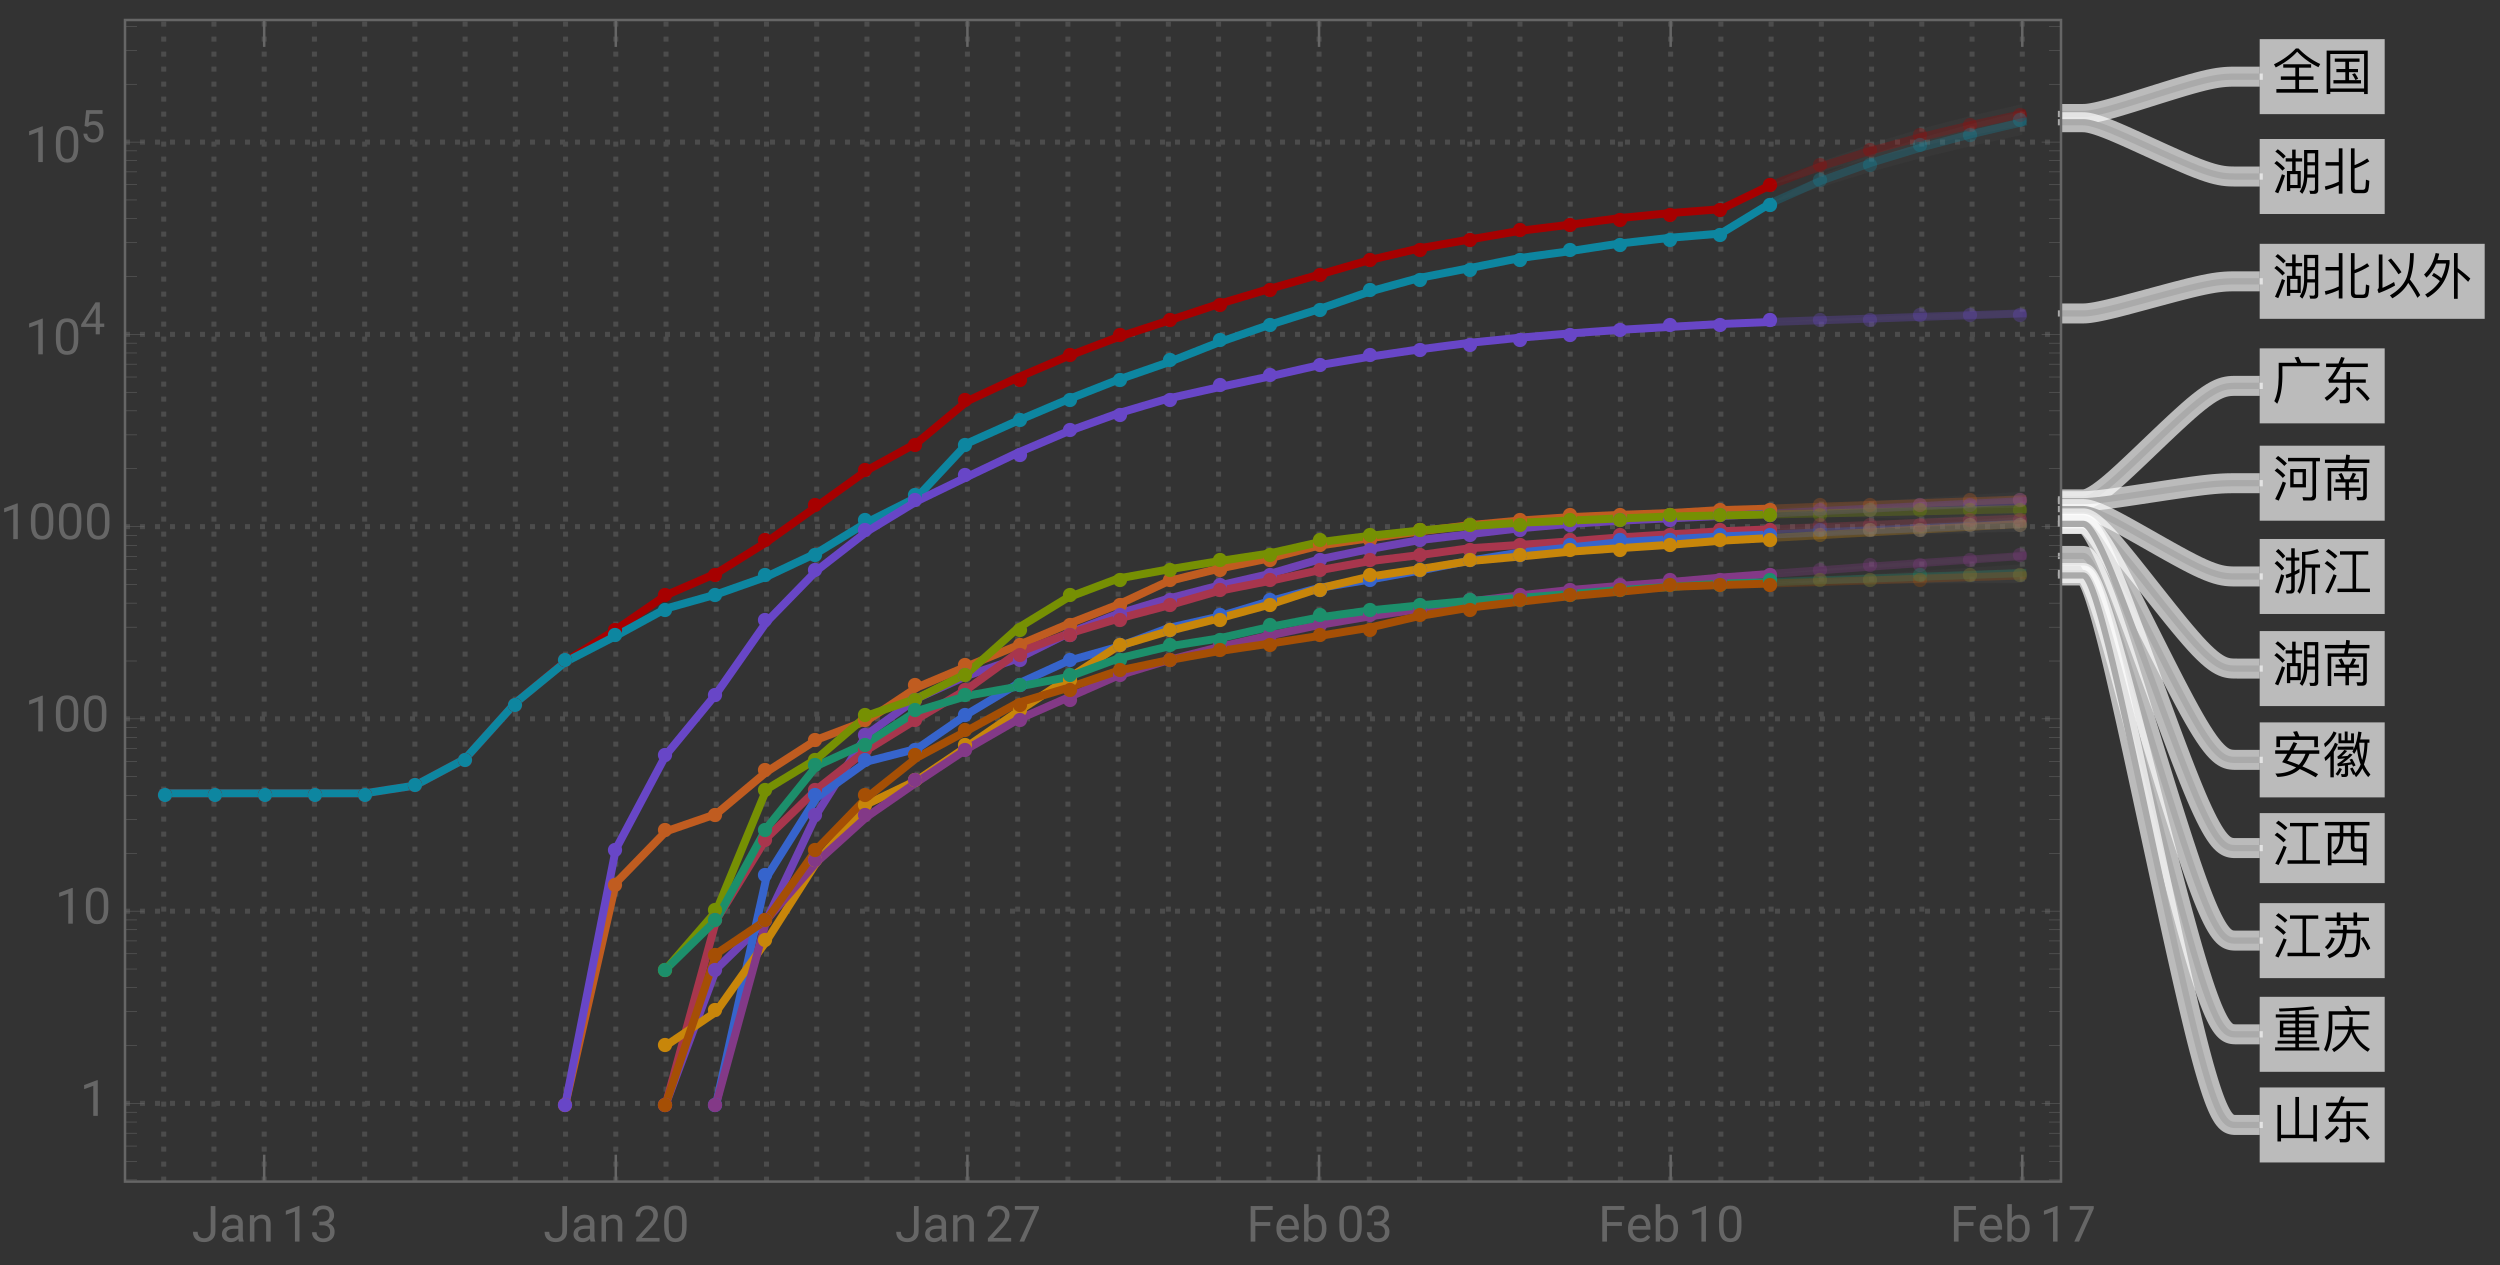 <svg xmlns="http://www.w3.org/2000/svg" xmlns:xlink="http://www.w3.org/1999/xlink" width="500pt" height="253pt" viewBox="0 0 500 253"><rect x="0" y="0" width="500" height="253" fill="#333333" stroke="none"/><defs><symbol overflow="visible" id="a"><path d="M4.738-8.14C3.578-6.88 2.121-5.82.36-4.97l.352.63C2.48-5.23 3.91-6.282 5-7.49c1.18 1.272 2.59 2.3 4.25 3.1l.36-.64a14.128 14.128 0 01-4.348-3.11zM2.211-4.98v.69h2.418v1.74H1.73v.69h2.9v1.848H.839V.7h8.333v-.71h-3.8v-1.85h2.89v-.692h-2.89V-4.29h2.417v-.691zm0 0"/></symbol><symbol overflow="visible" id="b"><path d="M2.52-6.121v.652h2.109v1.438h-1.79v.64h1.79v1.59H2.25v.66h5.512v-.66h-2.39v-1.59H7.16v-.64H5.371V-5.47H7.47v-.652zm6.59-1.59H.89V.98h.731V.55H8.38v.43h.73zM1.62-.129V-7.03h6.76v6.9zm4.93-3.05l-.57.19c.238.329.46.72.66 1.169l.558-.258A6.323 6.323 0 006.55-3.18zm0 0"/></symbol><symbol overflow="visible" id="c"><path d="M7.04-4.73h1.51v1.808H7.04zm1.51-.63H7.04v-1.78h1.51zM7.02-2.28h1.53v2.22c0 .278-.12.43-.35.43-.24 0-.49-.02-.759-.043l.168.64h.79C8.94.969 9.21.7 9.21.173V-7.8H6.379v5.082C6.359-1.422 6.07-.339 5.5.5l.52.46c.59-.839.921-1.92 1-3.241zm-5.9-5.67l-.492.46c.68.5 1.21.977 1.59 1.419l.5-.489A11.92 11.92 0 001.12-7.95zm-.2 2.34l-.491.46c.691.53 1.231 1.03 1.621 1.49l.5-.488c-.44-.48-.991-.973-1.628-1.461zm1.03 2.649A33.47 33.47 0 01.56.58l.652.28c.5-1.12.95-2.308 1.36-3.57zm3.762-.64H4.69V-5.5h1.297v-.648H4.691v-1.73H4v1.73H2.7v.648H4v1.898H2.95V.41h.66v-.59h2.1zM3.61-.801v-2.18h1.46V-.8zm0 0"/></symbol><symbol overflow="visible" id="d"><path d="M3.32-8.14v2.769H.672v.691H3.32v3.211c-.89.418-1.82.739-2.8.957L.69.2c.93-.258 1.809-.57 2.63-.949V.93h.738v-9.07zM8.22.84c.43 0 .73-.121.89-.36.16-.25.262-.96.32-2.128l-.679-.223c-.031 1.02-.09 1.61-.172 1.793C8.48.078 8.32.16 8.102.16h-1.25c-.25 0-.372-.148-.372-.43v-3.84c.93-.32 1.91-.788 2.95-1.421l-.418-.59c-.82.57-1.66 1.012-2.532 1.332v-3.352h-.73v7.98c0 .661.309 1 .941 1zm0 0"/></symbol><symbol overflow="visible" id="e"><path d="M5.262-8.32l-.793.14c.203.32.39.68.55 1.07H1.302v2.93C1.28-2.16.98-.59.42.55l.59.528C1.662-.238 2-1.988 2.04-4.18v-2.242h7.41v-.687H5.81c-.18-.45-.36-.852-.547-1.211zm0 0"/></symbol><symbol overflow="visible" id="f"><path d="M.781-6.96v.698h2.14c-.53 1.024-1.1 1.852-1.71 2.512l.168.629h3.46v3c0 .293-.16.441-.468.441-.3 0-.61-.02-.941-.05l.148.71h1.043c.629 0 .95-.308.95-.921v-3.18h3.148v-.668H5.57v-1.48h-.73v1.48h-2.7a14.36 14.36 0 001.57-2.473h5.42v-.699h-5.1c.16-.367.32-.75.48-1.148l-.71-.16c-.18.46-.36.89-.551 1.308zM2.88-2.329A10.003 10.003 0 01.48-.102L.941.5C1.898-.18 2.72-.98 3.38-1.89zm4.33-.011l-.48.461c.95.86 1.7 1.66 2.238 2.419L9.5.02a16.925 16.925 0 00-2.29-2.36zm0 0"/></symbol><symbol overflow="visible" id="g"><path d="M1.18-7.95l-.508.5c.738.528 1.328 1.028 1.75 1.5l.52-.51c-.481-.5-1.063-.99-1.762-1.49zM1-5.5l-.512.488c.703.512 1.242 1 1.633 1.461l.508-.52C2.19-4.55 1.649-5.02 1-5.5zm1.11 2.68A30.368 30.368 0 01.59.68l.719.308A31.023 31.023 0 002.762-2.57zm1.062-4.75v.699h4.887V-.18c0 .34-.16.508-.48.508-.477 0-.99-.02-1.52-.047l.16.688h1.61c.62 0 .94-.328.94-.969v-6.871h.782v-.7zm.437 2.23v3.68H6.75v-3.68zm2.47 3.02h-1.79v-2.371h1.79zm0 0"/></symbol><symbol overflow="visible" id="h"><path d="M.55-7.23v.68h4.04c-.059.331-.13.671-.2 1.01H1.103V.989h.707v-5.847h6.4v4.68c0 .28-.14.429-.422.429L6.86.23l.192.7h.98c.59 0 .89-.32.89-.95v-5.52H5.13c.07-.32.14-.651.2-1.01h4.12v-.68H5.441c.04-.29.07-.59.098-.899l-.73-.101-.118 1zm3.33 2.69l-.64.24c.21.312.39.652.542 1.01H2.68v.63h1.968v1.05H2.36v.641h2.29V.84h.703V-.97h2.296v-.64H5.352v-1.05h2v-.63H6.21c.2-.32.39-.67.57-1.062l-.66-.238c-.18.461-.383.89-.601 1.3h-1.05a7.488 7.488 0 00-.59-1.25zm0 0"/></symbol><symbol overflow="visible" id="i"><path d="M1.23-8l-.511.488c.601.5 1.062.98 1.402 1.434l.5-.5A11.5 11.5 0 001.231-8zM.988-5.61l-.5.489c.602.5 1.082.98 1.422 1.441l.5-.5c-.379-.48-.86-.949-1.422-1.43zm.793 2.66A36.295 36.295 0 01.578.63l.672.293A42.328 42.328 0 002.41-2.71zm3.68-1.081c-.313.18-.633.351-.95.511v-2.152h.91V-6.3h-.91v-1.84H3.81v1.84H2.74v.63h1.07v2.452c-.368.14-.75.27-1.137.38l.168.69c.32-.113.64-.23.969-.363V-.16c0 .32-.11.48-.329.48C3.238.32 3 .3 2.738.281l.153.63h.808c.54 0 .813-.31.813-.911v-2.82c.316-.149.629-.309.949-.48zm3.578-3.95c-.91.36-1.93.56-3.07.583v3.847c-.047 1.7-.36 3.04-.938 4l.489.52c.699-1.13 1.07-2.64 1.12-4.52v-.71h1.282v5.28h.68v-5.28h.968v-.65H6.64v-1.91c1-.058 1.91-.25 2.731-.55zm0 0"/></symbol><symbol overflow="visible" id="j"><path d="M6.07-6.86v6.79h-3v.69h6.48v-.69H6.782v-6.79h2.43v-.68H3.559v.68zM1.25-7.987L.738-7.5c.762.5 1.364.98 1.801 1.43l.5-.5c-.48-.47-1.078-.942-1.789-1.418zM.988-5.602l-.5.493c.75.507 1.34 1 1.762 1.46l.5-.5A11.644 11.644 0 00.988-5.601zM2.27-2.949A28.672 28.672 0 01.61.6l.66.29a30.8 30.8 0 001.628-3.602zm0 0"/></symbol><symbol overflow="visible" id="k"><path d="M9.148-7.191H5.43a9.89 9.89 0 00-.45-1.059l-.8.14c.172.282.32.579.46.919H.84v2.14h.738v-1.437H8.41v1.449h.738zM.602-4.411v.7h2.41c-.32.55-.66 1.11-1.024 1.672.934.3 1.864.648 2.801 1.05C3.73-.178 2.34.232.641.239l.418.672C2.922.852 4.399.328 5.519-.672A35.405 35.405 0 018.7.988L9.18.36a31.218 31.218 0 00-3.14-1.558c.531-.621 1-1.45 1.41-2.512h1.973v-.7H4.25c.238-.44.488-.91.75-1.41l-.738-.218a62.17 62.17 0 01-.864 1.629zm3.257.7H6.66c-.34.883-.78 1.621-1.32 2.211-.79-.328-1.559-.61-2.32-.828.261-.402.539-.863.84-1.383zm0 0"/></symbol><symbol overflow="visible" id="l"><path d="M2.27-8.2c-.4.93-1.032 1.76-1.9 2.482l.207.68c1.063-.84 1.82-1.8 2.3-2.883zm.28 2.27c-.44 1.121-1.14 2.121-2.109 3l.207.66a9.72 9.72 0 00.993-.968V.988h.68v-5.097c.327-.48.6-1 .82-1.551zm1.962-2.242v1.762h-.684V-7.8h-.566v1.972h3.09v-1.973h-.57v1.39H5.09v-1.76zM3.109-5.148v.617H6.25c-.07.133-.14.261-.21.383l.358.457c.211-.297.403-.637.57-1.02.122 1.14.36 2.191.723 3.133A5.9 5.9 0 016.641.129c-.18-.399-.38-.777-.582-1.117l-.48.226c.21.371.41.793.6 1.262L6.41.39l.36.56c.5-.49.92-1.08 1.26-1.77.31.64.701 1.23 1.17 1.76l.45-.52a7.733 7.733 0 01-1.297-2.01c.43-1.2.668-2.641.707-4.34h.39v-.65H7.59c.11-.452.2-.94.282-1.46l-.66-.121c-.18 1.45-.492 2.648-.941 3.59v-.578zm4.301-.743c0-.007 0-.02.012-.039H8.46C8.43-4.62 8.28-3.469 8-2.48c-.34-1-.531-2.141-.59-3.41zM3.46-.898A5.217 5.217 0 012.673.328l.469.344c.308-.383.578-.82.808-1.332zM5.98-2.73l-.511.171c.101.16.203.34.3.54-.597.097-1.199.18-1.789.238.801-.52 1.5-1.117 2.098-1.778l-.558-.21c-.141.16-.29.32-.45.48-.41.039-.82.07-1.218.098.418-.32.796-.68 1.136-1.09L4.441-4.5a7.02 7.02 0 01-1.41 1.352l.13.457c.46-.02.917-.059 1.39-.118-.473.399-.98.77-1.54 1.11l.13.488c.46-.039.93-.09 1.41-.148V.12c0 .16-.082.25-.223.25-.18 0-.367-.02-.558-.043l.128.594h.641c.422 0 .64-.223.64-.64v-1.743l.79-.148c.07.14.14.289.203.449l.5-.219c-.203-.48-.434-.93-.692-1.351zm0 0"/></symbol><symbol overflow="visible" id="m"><path d="M.54-7.738v.699h2.98v1.527H1.14V.941h.72V.488h6.3v.453h.719v-6.453H6.44v-1.527h3.02v-.7zM1.86-.191v-4.637h1.66v.2C3.5-3.27 3-2.282 2.02-1.66l.558.488C3.66-1.898 4.211-3.05 4.23-4.629v-.2h1.5v2.067c0 .653.32.98.98.98h1.45v1.59zM4.23-7.04h1.5v1.527h-1.5zm2.211 2.21h1.72v2.388H6.897c-.308 0-.457-.16-.457-.47zm0 0"/></symbol><symbol overflow="visible" id="n"><path d="M8.3-3.27l-.562.348c.563.863 1.012 1.652 1.34 2.363l.55-.402c-.308-.66-.75-1.43-1.327-2.309zm-6.421.098c-.3.82-.738 1.48-1.34 1.98l.54.473c.6-.5 1.081-1.242 1.44-2.203zm2.3-2.45v.95H1.43v.703h2.712c-.082.98-.29 1.797-.653 2.48-.457.778-1.277 1.4-2.457 1.88l.399.64C2.64.551 3.512-.12 4.05-.98c.462-.782.731-1.77.829-2.989H6.94c-.05 1.719-.152 2.848-.3 3.367-.153.512-.461.774-.93.774-.402 0-.82-.012-1.262-.024l.192.68h1.418c.46-.027.793-.2 1.011-.508.2-.32.352-.898.45-1.718.082-.84.128-1.93.171-3.274H4.92v-.95zM.65-7.108v.687h2.26v.902h.73v-.902h2.622v.91h.726v-.91h2.364v-.687H6.988v-1.02h-.726v1.02H3.64v-1.02h-.73v1.02zm0 0"/></symbol><symbol overflow="visible" id="o"><path d="M1.54-5.23v3.32h3.089v.691h-3.55v.578h3.55v.75H.579v.63h8.843v-.63h-4.07v-.75H8.93v-.578H5.352v-.691h3.097v-3.32H5.352v-.641h3.93v-.617h-3.93v-.762A73.97 73.97 0 008.46-7.5l-.223-.602c-1.988.223-4.289.372-6.886.454l.117.59c1.101-.044 2.152-.09 3.16-.153v.723H.719v.617h3.91v.64zm6.21 2.742H5.352v-.813H7.75zm-3.121 0H2.23v-.813h2.4zM2.23-3.86v-.79h2.4v.79zm3.122-.79H7.75v.79H5.352zm0 0"/></symbol><symbol overflow="visible" id="p"><path d="M2.531-4.129v.668h2.707C4.84-1.879 3.738-.57 1.961.461l.41.59C4.148-.031 5.301-1.38 5.81-3.012c.56 1.684 1.67 3.024 3.31 4l.43-.566C7.93-.5 6.84-1.801 6.289-3.461H9.25v-.668H6.102c-.024-.05-.032-.11-.043-.172.03-.46.05-1 .05-1.62h-.68c0 .28-.007.683-.007 1.202a19.6 19.6 0 01-.05.59zM5.25-8.23l-.79.14c.22.3.411.621.59.98H1.3v2.91C1.27-2.2.96-.628.36.489l.562.5C1.629-.309 2-2.039 2.039-4.199v-2.223h7.41v-.687H5.83a9.055 9.055 0 00-.58-1.121zm0 0"/></symbol><symbol overflow="visible" id="q"><path d="M8.219-6.469V-.55H5.37v-7.558h-.74V-.55H1.77V-6.5h-.718V.8h.719V.14H8.22v.67h.722v-7.28zm0 0"/></symbol><symbol overflow="visible" id="r"><path d="M3.77-7.078l-.598.367C4.05-5.68 4.738-4.75 5.25-3.91l.61-.417c-.481-.781-1.18-1.703-2.09-2.75zM7.21-2.18C7.97-1.129 8.579-.14 9.05.8l.552-.55a22.006 22.006 0 00-2.07-3.121c.058-.149.109-.3.16-.45.417-1.32.628-2.917.628-4.82h-.75c-.011 1.93-.218 3.52-.64 4.77-.551 1.48-1.68 2.7-3.38 3.68l.481.59C5.488.058 6.551-.97 7.211-2.18zM1.29-.14c1.17-.43 2.269-.938 3.288-1.532l-.2-.7c-.769.462-1.538.852-2.32 1.173v-6.68H1.32v6.508c0 .23-.09.41-.27.55zm0 0"/></symbol><symbol overflow="visible" id="s"><path d="M6.36-8.148V.988h.742v-5.316c.578.457 1.27 1.11 2.09 1.93l.437-.66c-.86-.77-1.7-1.462-2.527-2.07v-3.02zM2.32-4.18l-.379.559A7.882 7.882 0 013.52-2.56C2.82-1.48 1.84-.579.59.141l.488.609C3.68-.8 5.141-3.09 5.48-6.121v-.629H3.05c.141-.41.259-.84.36-1.29l-.719-.12c-.402 1.8-1.18 3.238-2.32 4.3l.488.61c.801-.738 1.45-1.672 1.93-2.809h1.98a9.025 9.025 0 01-.917 2.93 8.296 8.296 0 00-1.532-1.05zm0 0"/></symbol><symbol overflow="visible" id="t"><path d="M3.805-7.11h.941v5.036c0 .68-.203 1.21-.613 1.597-.406.383-.953.575-1.633.575-.707 0-1.258-.18-1.648-.543-.395-.36-.594-.867-.594-1.516h.937c0 .406.114.723.336.95.223.23.547.343.969.343.387 0 .7-.121.941-.367.239-.246.36-.586.364-1.028zm0 0"/></symbol><symbol overflow="visible" id="u"><path d="M3.945 0c-.05-.105-.093-.29-.125-.555-.422.434-.922.653-1.507.653-.52 0-.946-.149-1.282-.442a1.438 1.438 0 01-.5-1.12c0-.552.211-.977.63-1.282.417-.305 1.007-.457 1.765-.457h.879v-.414c0-.317-.094-.567-.285-.754-.188-.188-.465-.281-.833-.281-.324 0-.593.082-.812.242-.219.164-.328.36-.328.59H.64c0-.262.093-.516.28-.762.188-.246.442-.441.763-.582.32-.145.671-.219 1.054-.219.61 0 1.086.153 1.434.457.344.305.523.727.535 1.258v2.434c0 .484.063.87.184 1.156V0zm-1.5-.688c.285 0 .555-.074.805-.218a1.35 1.35 0 00.555-.574v-1.083h-.711c-1.106 0-1.656.325-1.656.97 0 .284.093.507.28.663.188.16.43.243.727.243zm0 0"/></symbol><symbol overflow="visible" id="v"><path d="M1.54-5.281l.026.664a1.93 1.93 0 011.582-.766c1.118 0 1.68.633 1.692 1.89V0h-.902v-3.496c-.004-.379-.094-.664-.262-.844-.172-.183-.438-.273-.801-.273-.293 0-.55.078-.77.234a1.59 1.59 0 00-.52.613V0h-.9v-5.281zm0 0"/></symbol><symbol overflow="visible" id="w"><path d="M3.559 0h-.907v-6.02l-1.824.668v-.82l2.59-.973h.14zm0 0"/></symbol><symbol overflow="visible" id="x"><path d="M1.906-3.992h.676c.426-.008.762-.121 1.008-.34.242-.219.363-.512.363-.883 0-.832-.414-1.25-1.242-1.25-.39 0-.703.113-.938.336-.23.223-.347.516-.347.887H.523c0-.563.204-1.031.618-1.406.41-.372.933-.559 1.57-.559.672 0 1.195.176 1.578.531.379.356.57.848.57 1.48 0 .31-.101.61-.3.9a1.81 1.81 0 01-.817.648c.39.125.692.328.903.617.214.285.32.636.32 1.047 0 .64-.207 1.144-.625 1.52-.418.374-.957.562-1.625.562s-1.211-.18-1.63-.543c-.417-.36-.624-.836-.624-1.43h.906c0 .375.121.672.367.898.243.227.57.336.98.336.438 0 .77-.113 1-.34.231-.23.349-.554.349-.98 0-.414-.125-.734-.383-.953-.254-.223-.618-.336-1.098-.344h-.676zm0 0"/></symbol><symbol overflow="visible" id="y"><path d="M5.25 0H.59v-.648l2.46-2.735c.364-.414.618-.75.755-1.008.14-.257.21-.527.21-.804 0-.371-.113-.676-.34-.914-.222-.239-.523-.356-.898-.356-.449 0-.797.13-1.047.383-.25.254-.37.613-.37 1.066H.452c0-.652.211-1.183.633-1.586.422-.402.984-.605 1.691-.605.66 0 1.184.172 1.567.52.386.347.578.808.578 1.382 0 .703-.445 1.535-1.336 2.5L1.68-.738h3.57zm0 0"/></symbol><symbol overflow="visible" id="z"><path d="M5.047-3.031c0 1.058-.18 1.844-.54 2.36-.362.51-.925.769-1.694.769-.758 0-1.32-.25-1.684-.754C.766-1.16.574-1.91.562-2.91v-1.207c0-1.043.18-1.82.54-2.328.363-.508.93-.762 1.703-.762.765 0 1.328.246 1.687.734.36.489.547 1.246.555 2.27zm-.902-1.235c0-.765-.106-1.324-.32-1.675-.216-.348-.555-.524-1.02-.524-.465 0-.801.176-1.012.524-.211.347-.32.882-.328 1.605v1.445c0 .77.113 1.336.336 1.704.222.367.558.546 1.012.546.445 0 .777-.171.992-.515.218-.344.332-.89.34-1.633zm0 0"/></symbol><symbol overflow="visible" id="A"><path d="M5.18-6.602L2.234 0H1.29l2.934-6.367H.375v-.742H5.18zm0 0"/></symbol><symbol overflow="visible" id="B"><path d="M4.746-3.14H1.762V0H.824v-7.11H5.23v.774H1.762v2.43h2.984zm0 0"/></symbol><symbol overflow="visible" id="C"><path d="M2.875.098c-.715 0-1.297-.235-1.746-.707-.45-.47-.676-1.098-.676-1.887v-.164c0-.524.102-.992.3-1.406.2-.41.481-.735.84-.965.36-.235.75-.352 1.173-.352.687 0 1.218.227 1.601.68.38.453.57 1.101.57 1.945v.375H1.36c.012.52.164.942.454 1.262.292.32.664.48 1.113.48.316 0 .59-.062.808-.195.223-.129.414-.3.582-.516l.551.43c-.441.68-1.105 1.02-1.992 1.02zm-.11-4.739a1.21 1.21 0 00-.921.399c-.246.265-.399.64-.457 1.117H4.03v-.07c-.023-.457-.148-.813-.367-1.067-.223-.25-.523-.379-.898-.379zm0 0"/></symbol><symbol overflow="visible" id="D"><path d="M5.156-2.582c0 .809-.187 1.453-.554 1.945-.372.489-.872.735-1.497.735-.667 0-1.183-.235-1.546-.707L1.516 0H.684v-7.5h.902v2.797c.367-.453.867-.68 1.508-.68.64 0 1.148.246 1.511.73.368.485.551 1.15.551 1.993zm-.902-.106c0-.613-.121-1.09-.356-1.421-.238-.336-.582-.504-1.027-.504-.598 0-1.023.277-1.285.828V-1.5c.277.555.71.832 1.297.832.43 0 .77-.168 1.008-.504.242-.336.363-.84.363-1.516zm0 0"/></symbol><symbol overflow="visible" id="E"><path d="M3.965-2.148h.887v.664h-.887V0h-.817v-1.484H.234v-.48l2.864-4.434h.867zm-2.809 0h1.992v-3.137l-.097.176zm0 0"/></symbol><symbol overflow="visible" id="F"><path d="M.906-3.207l.324-3.191h3.278v.75H1.922l-.195 1.746a2.081 2.081 0 011.07-.278c.582 0 1.043.192 1.387.578.343.387.515.907.515 1.563 0 .66-.18 1.18-.535 1.559-.355.378-.851.566-1.492.566-.567 0-1.027-.156-1.383-.469-.36-.312-.562-.746-.613-1.3h.77c.05.367.179.644.39.828.21.187.492.28.836.28.379 0 .676-.128.89-.386.215-.258.32-.617.32-1.07 0-.426-.112-.77-.347-1.031-.234-.258-.543-.387-.93-.387-.355 0-.632.078-.835.23l-.215.18zm0 0"/></symbol></defs><path d="M32.742 236.32V4M42.79 236.32V4m10.046 232.32V4m10.047 232.32V4M72.93 236.32V4m10.047 232.32V4m10.046 232.32V4m10.043 232.32V4m10.047 232.32V4m10.047 232.32V4m10.047 232.32V4m10.047 232.32V4M153.3 236.32V4m10.044 232.32V4m10.046 232.32V4m10.048 232.32V4m10.046 232.32V4m10.047 232.32V4m10.047 232.32V4m10.047 232.32V4m10.043 232.32V4m10.047 232.32V4m10.047 232.32V4m10.047 232.32V4m10.046 232.32V4m10.047 232.32V4m10.043 232.32V4m10.047 232.32V4m10.048 232.32V4m10.046 232.32V4m10.047 232.32V4m10.047 232.32V4m10.047 232.32V4m10.043 232.32V4m10.046 232.32V4m10.047 232.32V4m10.047 232.32V4m10.047 232.32V4M25 220.68h387.2M25 182.227h387.2M25 143.773h387.2M25 105.324h387.2M25 66.871h387.2M25 28.418h387.2" fill="none" stroke="#666" stroke-opacity=".5" stroke-dasharray="1,2" stroke-miterlimit="3.25"/><path d="M354.227 36.98l10.043-3.742 10.046-3.148 10.047-2.723 10.047-2.41 10.047-2.16" fill="none" stroke-width="1.6" stroke-linecap="square" stroke="#a60000" stroke-opacity=".3" stroke-miterlimit="3.25"/><path d="M354.227 40.574l10.043-4.445 10.046-3.617 10.047-3.055 10.047-2.656 10.047-2.356" fill="none" stroke-width="1.6" stroke-linecap="square" stroke="#0d86a0" stroke-opacity=".3" stroke-miterlimit="3.25"/><path d="M354.227 101.719l10.043-.383 10.046-.36 30.141-1.101" fill="none" stroke-width="1.6" stroke-linecap="square" stroke="#c05c20" stroke-opacity=".3" stroke-miterlimit="3.25"/><path d="M354.227 102.7l10.043-.493 10.046-.492 10.047-.496 20.094-.985" fill="none" stroke-width="1.6" stroke-linecap="square" stroke="#6f42b5" stroke-opacity=".3" stroke-miterlimit="3.25"/><path d="M354.227 102.887l10.043-.207 10.046-.211 10.047-.215 20.094-.438" fill="none" stroke-width="1.6" stroke-linecap="square" stroke="#769003" stroke-opacity=".3" stroke-miterlimit="3.25"/><path d="M354.227 105.867l10.043-.453 10.046-.43 20.094-.875 10.047-.433" fill="none" stroke-width="1.6" stroke-linecap="square" stroke="#a8364d" stroke-opacity=".3" stroke-miterlimit="3.25"/><path d="M354.227 106.898l10.043-.433 20.093-.852 10.047-.43 10.047-.425" fill="none" stroke-width="1.6" stroke-linecap="square" stroke="#3664cc" stroke-opacity=".3" stroke-miterlimit="3.25"/><path d="M354.227 107.59l10.043-.57 20.093-1.125 10.047-.56 10.047-.554" fill="none" stroke-width="1.6" stroke-linecap="square" stroke="#c8860a" stroke-opacity=".3" stroke-miterlimit="3.25"/><path d="M354.227 114.77l10.043-.735 10.046-.726 10.047-.715 10.047-.707 10.047-.696" fill="none" stroke-width="1.6" stroke-linecap="square" stroke="#833987" stroke-opacity=".3" stroke-miterlimit="3.25"/><path d="M354.227 116.438l10.043-.38 10.046-.359 10.047-.367 10.047-.363 10.047-.367" fill="none" stroke-width="1.6" stroke-linecap="square" stroke="#1c8f6b" stroke-opacity=".3" stroke-miterlimit="3.25"/><path d="M354.227 116.7l10.043-.317 20.093-.64 10.047-.325 10.047-.328" fill="none" stroke-width="1.6" stroke-linecap="square" stroke="#a54f05" stroke-opacity=".3" stroke-miterlimit="3.25"/><path d="M354.227 64.39l10.043-.35 20.093-.673 20.094-.68" fill="none" stroke-width="1.6" stroke-linecap="square" stroke="#6846c7" stroke-opacity=".3" stroke-miterlimit="3.25"/><path d="M32.742 158.664H72.93l10.047-1.555 10.046-5.351 10.043-11.164 10.047-8.309 10.047-6.347 10.047-6.907 10.047-4.351 10.047-6.246 10.043-7.157 10.047-7.21 10.047-5.52 10.046-8.348 10.047-4.687 10.047-4.274 10.047-3.824 10.043-3.281 10.047-3.32 10.047-3 10.047-2.88 10.046-2.906 10.047-2.363 10.043-1.773 10.047-1.73 10.047-1.235 10.047-1.32 10.047-1 10.047-.77 10.047-4.856" fill="none" stroke-width="1.6" stroke-linecap="square" stroke="#a60000" stroke-miterlimit="3.25"/><path d="M32.742 158.664H72.93l10.047-1.555 10.046-5.351 10.043-11.164 10.047-8.227 10.047-5.18 10.047-5.484 10.047-2.82 10.047-3.547 10.043-4.734 10.047-6.125 10.047-5.047 10.046-10.782 10.047-4.503 10.047-4.254 10.047-3.942 10.043-3.484 10.047-3.973 10.047-3.48 10.047-3.18 10.046-3.504 10.047-2.75 10.043-1.96 10.047-2.016 10.047-1.38 10.047-1.542 10.047-1.137 10.047-.84 10.047-6.129" fill="none" stroke-width="1.6" stroke-linecap="square" stroke="#0d86a0" stroke-miterlimit="3.25"/><path d="M113.113 220.68l10.047-44.07 10.047-10.34 10.047-3.465 10.047-8.426 10.043-6.453 10.047-3.813 10.047-6.656 10.046-4.223 10.047-4.148 10.047-4.258 10.047-3.91 10.043-4.676 10.047-2.5 10.047-2.05 10.047-2.579 10.046-1.465 10.047-1.363 10.043-1.262 10.047-.91 10.047-.683 10.047-.457 10.047-.371 10.047-.586 10.047-.297" fill="none" stroke-width="1.6" stroke-linecap="square" stroke="#c05c20" stroke-miterlimit="3.25"/><path d="M133.207 220.68l10.047-26.875 10.047-9.817 10.043-21.183 10.047-15.918 10.047-7.235 10.046-4.539 10.047-3.406 10.047-5.008 10.047-3.941 10.043-3.028 10.047-2.597 10.047-2.305 10.047-2.941 10.046-2.07 10.047-1.801 10.043-1.192 10.047-1.18 10.047-.878 10.047-.637 10.047-.488 10.047-.45 10.047-.492" fill="none" stroke-width="1.6" stroke-linecap="square" stroke="#6f42b5" stroke-miterlimit="3.25"/><path d="M133.207 193.805l10.047-11.578L153.3 157.87l10.043-6.113 10.047-8.637 10.047-3.469 10.046-5.03 10.047-8.97 10.047-6.156 10.047-3.789 10.043-1.824 10.047-1.645 10.047-1.523 10.047-2.262 10.046-1.277 10.047-1.067 10.043-.886 10.047-.684 10.047-.426 10.047-.441 10.047-.375 10.047-.207 10.047-.203" fill="none" stroke-width="1.6" stroke-linecap="square" stroke="#769003" stroke-miterlimit="3.25"/><path d="M133.207 220.68l10.047-36.692L153.3 167.61l10.043-9.738 10.047-7.898 10.047-6.2 10.046-5.972 10.047-7.27 10.047-3.77 10.047-3.027 10.043-2.644 10.047-2.906 10.047-1.973 10.047-2.16 10.046-1.813 10.047-1.218 10.043-1.375 10.047-.657 10.047-.715 10.047-.796 10.047-.618 10.047-.609 10.047-.383" fill="none" stroke-width="1.6" stroke-linecap="square" stroke="#a8364d" stroke-miterlimit="3.25"/><path d="M143.254 220.68l10.047-45.223 10.043-15.957 10.047-7.195 10.047-2.575 10.046-6.93 10.047-6.019 10.047-4.582 10.047-2.836 10.043-3.765 10.047-2.258 10.047-3.047 10.047-2.715 10.046-1.652 10.047-1.82 10.043-1.97 10.047-1.628 10.047-1.016 10.047-1.058 10.047-.594 10.047-.55 10.047-.392" fill="none" stroke-width="1.6" stroke-linecap="square" stroke="#3664cc" stroke-miterlimit="3.25"/><path d="M133.207 209.105l10.047-6.773 10.047-14.148 10.043-15.774 10.047-11.574 10.047-4.805 10.046-6.77 10.047-6.925 10.047-6.617 10.047-6.492 10.043-3 10.047-2.54 10.047-2.726 10.047-3.277 10.046-2.348 10.047-1.512 10.043-1.613 10.047-.906 10.047-.977 10.047-.707 10.047-.676 10.047-.808 10.047-.547" fill="none" stroke-width="1.6" stroke-linecap="square" stroke="#c8860a" stroke-miterlimit="3.25"/><path d="M143.254 220.68l10.047-36.692 10.043-11.578 10.047-9.078 10.047-6.95 10.046-6.652 10.047-5.789 10.047-4.418 10.047-4.41 10.043-3.078 10.047-2.597 10.047-2.313 10.047-2.137 10.046-1.699 10.047-1.496 10.043-1.5 10.047-1.223 10.047-1.066 10.047-.836 10.047-.762 10.047-.886 10.047-.75" fill="none" stroke-width="1.6" stroke-linecap="square" stroke="#833987" stroke-miterlimit="3.25"/><path d="M133.207 193.805l10.047-9.817 10.047-18.347 10.043-12.477 10.047-4.586 10.047-6.394 10.046-3.043 10.047-1.801 10.047-1.926 10.047-3.707 10.043-2.414 10.047-1.602 10.047-2.261 10.047-1.942 10.046-1.379 10.047-1.02 10.043-.917 10.047-.598 10.047-.77 10.047-.8 10.047-.633 10.047-.64 10.047-.293" fill="none" stroke-width="1.6" stroke-linecap="square" stroke="#1c8f6b" stroke-miterlimit="3.25"/><path d="M133.207 220.68l10.047-29.922 10.047-6.77 10.043-14.152L173.39 159.5l10.047-8.008 10.046-5.39 10.047-5.508 10.047-3.024 10.047-3.425 10.043-2.11 10.047-1.8 10.047-1.493 10.047-1.554 10.046-1.649 10.047-2.348 10.043-1.668 10.047-1.187 10.047-1.113 10.047-.895 10.047-.957L344.18 117l10.047-.3" fill="none" stroke-width="1.6" stroke-linecap="square" stroke="#a54f05" stroke-miterlimit="3.25"/><path d="M113.113 220.68l10.047-50.844 10.047-18.867 10.047-12.207 10.047-14.36 10.043-10.297 10.047-7.8 10.047-6.106 10.046-4.86 10.047-4.78 10.047-4.27 10.047-3.621 10.043-2.973 10.047-2.238 10.047-2.14 10.047-2.278 10.046-1.691 10.047-1.48 10.043-1.305 10.047-1.032 10.047-.855 10.047-.715 10.047-.594 10.047-.574 10.047-.402" fill="none" stroke-width="1.6" stroke-linecap="square" stroke="#6846c7" stroke-miterlimit="3.25"/><path d="M355.418 37c0-.375-.148-.738-.414-1.004a1.422 1.422 0 00-2.008 0 1.422 1.422 0 000 2.008 1.422 1.422 0 002.008 0c.266-.266.414-.629.414-1.004zm10-4c0-.375-.148-.738-.414-1.004a1.422 1.422 0 00-2.008 0 1.422 1.422 0 000 2.008 1.422 1.422 0 002.008 0c.266-.266.414-.629.414-1.004zm10-3c0-.375-.148-.738-.414-1.004a1.422 1.422 0 00-2.008 0 1.422 1.422 0 000 2.008 1.422 1.422 0 002.008 0c.266-.266.414-.629.414-1.004zm10-3c0-.375-.148-.738-.414-1.004a1.422 1.422 0 00-2.008 0 1.422 1.422 0 000 2.008 1.422 1.422 0 002.008 0c.266-.266.414-.629.414-1.004zm10-2c0-.375-.148-.738-.414-1.004a1.422 1.422 0 00-2.008 0 1.422 1.422 0 000 2.008 1.422 1.422 0 002.008 0c.266-.266.414-.629.414-1.004zm10-2c0-.375-.148-.738-.414-1.004a1.422 1.422 0 00-2.008 0 1.422 1.422 0 000 2.008 1.422 1.422 0 002.008 0c.266-.266.414-.629.414-1.004zm0 0" fill-rule="evenodd" fill="#a60000" fill-opacity=".3"/><path d="M355.418 41c0-.375-.148-.738-.414-1.004a1.422 1.422 0 00-2.008 0 1.422 1.422 0 000 2.008 1.422 1.422 0 002.008 0c.266-.266.414-.629.414-1.004zm10-5c0-.375-.148-.738-.414-1.004a1.422 1.422 0 00-2.008 0 1.422 1.422 0 000 2.008 1.422 1.422 0 002.008 0c.266-.266.414-.629.414-1.004zm10-3c0-.375-.148-.738-.414-1.004a1.422 1.422 0 00-2.008 0 1.422 1.422 0 000 2.008 1.422 1.422 0 002.008 0c.266-.266.414-.629.414-1.004zm10-4c0-.375-.148-.738-.414-1.004a1.422 1.422 0 00-2.008 0 1.422 1.422 0 000 2.008 1.422 1.422 0 002.008 0c.266-.266.414-.629.414-1.004zm10-2c0-.375-.148-.738-.414-1.004a1.422 1.422 0 00-2.008 0 1.422 1.422 0 000 2.008 1.422 1.422 0 002.008 0c.266-.266.414-.629.414-1.004zm10-3c0-.375-.148-.738-.414-1.004a1.422 1.422 0 00-2.008 0 1.422 1.422 0 000 2.008 1.422 1.422 0 002.008 0c.266-.266.414-.629.414-1.004zm0 0" fill-rule="evenodd" fill="#0d86a0" fill-opacity=".3"/><path d="M355.418 102c0-.375-.148-.738-.414-1.004a1.422 1.422 0 00-2.008 0 1.422 1.422 0 000 2.008 1.422 1.422 0 002.008 0c.266-.266.414-.629.414-1.004zm10-1c0-.375-.148-.738-.414-1.004a1.422 1.422 0 00-2.008 0 1.422 1.422 0 000 2.008 1.422 1.422 0 002.008 0c.266-.266.414-.629.414-1.004zm10 0c0-.375-.148-.738-.414-1.004a1.422 1.422 0 00-2.008 0 1.422 1.422 0 000 2.008 1.422 1.422 0 002.008 0c.266-.266.414-.629.414-1.004zm10 0c0-.375-.148-.738-.414-1.004a1.422 1.422 0 00-2.008 0 1.422 1.422 0 000 2.008 1.422 1.422 0 002.008 0c.266-.266.414-.629.414-1.004zm10-1c0-.375-.148-.738-.414-1.004a1.422 1.422 0 00-2.008 0 1.422 1.422 0 000 2.008 1.422 1.422 0 002.008 0c.266-.266.414-.629.414-1.004zm10 0c0-.375-.148-.738-.414-1.004a1.422 1.422 0 00-2.008 0 1.422 1.422 0 000 2.008 1.422 1.422 0 002.008 0c.266-.266.414-.629.414-1.004zm0 0" fill-rule="evenodd" fill="#c05c20" fill-opacity=".3"/><path d="M355.418 103c0-.375-.148-.738-.414-1.004a1.422 1.422 0 00-2.008 0 1.422 1.422 0 000 2.008 1.422 1.422 0 002.008 0c.266-.266.414-.629.414-1.004zm10-1c0-.375-.148-.738-.414-1.004a1.422 1.422 0 00-2.008 0 1.422 1.422 0 000 2.008 1.422 1.422 0 002.008 0c.266-.266.414-.629.414-1.004zm10 0c0-.375-.148-.738-.414-1.004a1.422 1.422 0 00-2.008 0 1.422 1.422 0 000 2.008 1.422 1.422 0 002.008 0c.266-.266.414-.629.414-1.004zm10-1c0-.375-.148-.738-.414-1.004a1.422 1.422 0 00-2.008 0 1.422 1.422 0 000 2.008 1.422 1.422 0 002.008 0c.266-.266.414-.629.414-1.004zm10 0c0-.375-.148-.738-.414-1.004a1.422 1.422 0 00-2.008 0 1.422 1.422 0 000 2.008 1.422 1.422 0 002.008 0c.266-.266.414-.629.414-1.004zm10-1c0-.375-.148-.738-.414-1.004a1.422 1.422 0 00-2.008 0 1.422 1.422 0 000 2.008 1.422 1.422 0 002.008 0c.266-.266.414-.629.414-1.004zm0 0" fill-rule="evenodd" fill="#6f42b5" fill-opacity=".3"/><path d="M355.418 103c0-.375-.148-.738-.414-1.004a1.422 1.422 0 00-2.008 0 1.422 1.422 0 000 2.008 1.422 1.422 0 002.008 0c.266-.266.414-.629.414-1.004zm10 0c0-.375-.148-.738-.414-1.004a1.422 1.422 0 00-2.008 0 1.422 1.422 0 000 2.008 1.422 1.422 0 002.008 0c.266-.266.414-.629.414-1.004zm10-1c0-.375-.148-.738-.414-1.004a1.422 1.422 0 00-2.008 0 1.422 1.422 0 000 2.008 1.422 1.422 0 002.008 0c.266-.266.414-.629.414-1.004zm10 0c0-.375-.148-.738-.414-1.004a1.422 1.422 0 00-2.008 0 1.422 1.422 0 000 2.008 1.422 1.422 0 002.008 0c.266-.266.414-.629.414-1.004zm10 0c0-.375-.148-.738-.414-1.004a1.422 1.422 0 00-2.008 0 1.422 1.422 0 000 2.008 1.422 1.422 0 002.008 0c.266-.266.414-.629.414-1.004zm10 0c0-.375-.148-.738-.414-1.004a1.422 1.422 0 00-2.008 0 1.422 1.422 0 000 2.008 1.422 1.422 0 002.008 0c.266-.266.414-.629.414-1.004zm0 0" fill-rule="evenodd" fill="#769003" fill-opacity=".3"/><path d="M355.418 106c0-.375-.148-.738-.414-1.004a1.422 1.422 0 00-2.008 0 1.422 1.422 0 000 2.008 1.422 1.422 0 002.008 0c.266-.266.414-.629.414-1.004zm10-1c0-.375-.148-.738-.414-1.004a1.422 1.422 0 00-2.008 0 1.422 1.422 0 000 2.008 1.422 1.422 0 002.008 0c.266-.266.414-.629.414-1.004zm10 0c0-.375-.148-.738-.414-1.004a1.422 1.422 0 00-2.008 0 1.422 1.422 0 000 2.008 1.422 1.422 0 002.008 0c.266-.266.414-.629.414-1.004zm10 0c0-.375-.148-.738-.414-1.004a1.422 1.422 0 00-2.008 0 1.422 1.422 0 000 2.008 1.422 1.422 0 002.008 0c.266-.266.414-.629.414-1.004zm10-1c0-.375-.148-.738-.414-1.004a1.422 1.422 0 00-2.008 0 1.422 1.422 0 000 2.008 1.422 1.422 0 002.008 0c.266-.266.414-.629.414-1.004zm10 0c0-.375-.148-.738-.414-1.004a1.422 1.422 0 00-2.008 0 1.422 1.422 0 000 2.008 1.422 1.422 0 002.008 0c.266-.266.414-.629.414-1.004zm0 0" fill-rule="evenodd" fill="#a8364d" fill-opacity=".3"/><path d="M355.418 107c0-.375-.148-.738-.414-1.004a1.422 1.422 0 00-2.008 0 1.422 1.422 0 000 2.008 1.422 1.422 0 002.008 0c.266-.266.414-.629.414-1.004zm10-1c0-.375-.148-.738-.414-1.004a1.422 1.422 0 00-2.008 0 1.422 1.422 0 000 2.008 1.422 1.422 0 002.008 0c.266-.266.414-.629.414-1.004zm10 0c0-.375-.148-.738-.414-1.004a1.422 1.422 0 00-2.008 0 1.422 1.422 0 000 2.008 1.422 1.422 0 002.008 0c.266-.266.414-.629.414-1.004zm10 0c0-.375-.148-.738-.414-1.004a1.422 1.422 0 00-2.008 0 1.422 1.422 0 000 2.008 1.422 1.422 0 002.008 0c.266-.266.414-.629.414-1.004zm10-1c0-.375-.148-.738-.414-1.004a1.422 1.422 0 00-2.008 0 1.422 1.422 0 000 2.008 1.422 1.422 0 002.008 0c.266-.266.414-.629.414-1.004zm10 0c0-.375-.148-.738-.414-1.004a1.422 1.422 0 00-2.008 0 1.422 1.422 0 000 2.008 1.422 1.422 0 002.008 0c.266-.266.414-.629.414-1.004zm0 0" fill-rule="evenodd" fill="#3664cc" fill-opacity=".3"/><path d="M355.418 108c0-.375-.148-.738-.414-1.004a1.422 1.422 0 00-2.008 0 1.422 1.422 0 000 2.008 1.422 1.422 0 002.008 0c.266-.266.414-.629.414-1.004zm10-1c0-.375-.148-.738-.414-1.004a1.422 1.422 0 00-2.008 0 1.422 1.422 0 000 2.008 1.422 1.422 0 002.008 0c.266-.266.414-.629.414-1.004zm10-1c0-.375-.148-.738-.414-1.004a1.422 1.422 0 00-2.008 0 1.422 1.422 0 000 2.008 1.422 1.422 0 002.008 0c.266-.266.414-.629.414-1.004zm10 0c0-.375-.148-.738-.414-1.004a1.422 1.422 0 00-2.008 0 1.422 1.422 0 000 2.008 1.422 1.422 0 002.008 0c.266-.266.414-.629.414-1.004zm10-1c0-.375-.148-.738-.414-1.004a1.422 1.422 0 00-2.008 0 1.422 1.422 0 000 2.008 1.422 1.422 0 002.008 0c.266-.266.414-.629.414-1.004zm10 0c0-.375-.148-.738-.414-1.004a1.422 1.422 0 00-2.008 0 1.422 1.422 0 000 2.008 1.422 1.422 0 002.008 0c.266-.266.414-.629.414-1.004zm0 0" fill-rule="evenodd" fill="#c8860a" fill-opacity=".3"/><path d="M355.418 115c0-.375-.148-.738-.414-1.004a1.422 1.422 0 00-2.008 0 1.422 1.422 0 000 2.008 1.422 1.422 0 002.008 0c.266-.266.414-.629.414-1.004zm10-1c0-.375-.148-.738-.414-1.004a1.422 1.422 0 00-2.008 0 1.422 1.422 0 000 2.008 1.422 1.422 0 002.008 0c.266-.266.414-.629.414-1.004zm10-1c0-.375-.148-.738-.414-1.004a1.422 1.422 0 00-2.008 0 1.422 1.422 0 000 2.008 1.422 1.422 0 002.008 0c.266-.266.414-.629.414-1.004zm10 0c0-.375-.148-.738-.414-1.004a1.422 1.422 0 00-2.008 0 1.422 1.422 0 000 2.008 1.422 1.422 0 002.008 0c.266-.266.414-.629.414-1.004zm10-1c0-.375-.148-.738-.414-1.004a1.422 1.422 0 00-2.008 0 1.422 1.422 0 000 2.008 1.422 1.422 0 002.008 0c.266-.266.414-.629.414-1.004zm10-1c0-.375-.148-.738-.414-1.004a1.422 1.422 0 00-2.008 0 1.422 1.422 0 000 2.008 1.422 1.422 0 002.008 0c.266-.266.414-.629.414-1.004zm0 0" fill-rule="evenodd" fill="#833987" fill-opacity=".3"/><path d="M355.418 116c0-.375-.148-.738-.414-1.004a1.422 1.422 0 00-2.008 0 1.422 1.422 0 000 2.008 1.422 1.422 0 002.008 0c.266-.266.414-.629.414-1.004zm10 0c0-.375-.148-.738-.414-1.004a1.422 1.422 0 00-2.008 0 1.422 1.422 0 000 2.008 1.422 1.422 0 002.008 0c.266-.266.414-.629.414-1.004zm10 0c0-.375-.148-.738-.414-1.004a1.422 1.422 0 00-2.008 0 1.422 1.422 0 000 2.008 1.422 1.422 0 002.008 0c.266-.266.414-.629.414-1.004zm10-1c0-.375-.148-.738-.414-1.004a1.422 1.422 0 00-2.008 0 1.422 1.422 0 000 2.008 1.422 1.422 0 002.008 0c.266-.266.414-.629.414-1.004zm10 0c0-.375-.148-.738-.414-1.004a1.422 1.422 0 00-2.008 0 1.422 1.422 0 000 2.008 1.422 1.422 0 002.008 0c.266-.266.414-.629.414-1.004zm10 0c0-.375-.148-.738-.414-1.004a1.422 1.422 0 00-2.008 0 1.422 1.422 0 000 2.008 1.422 1.422 0 002.008 0c.266-.266.414-.629.414-1.004zm0 0" fill-rule="evenodd" fill="#1c8f6b" fill-opacity=".3"/><path d="M355.418 117c0-.375-.148-.738-.414-1.004a1.422 1.422 0 00-2.008 0 1.422 1.422 0 000 2.008 1.422 1.422 0 002.008 0c.266-.266.414-.629.414-1.004zm10-1c0-.375-.148-.738-.414-1.004a1.422 1.422 0 00-2.008 0 1.422 1.422 0 000 2.008 1.422 1.422 0 002.008 0c.266-.266.414-.629.414-1.004zm10 0c0-.375-.148-.738-.414-1.004a1.422 1.422 0 00-2.008 0 1.422 1.422 0 000 2.008 1.422 1.422 0 002.008 0c.266-.266.414-.629.414-1.004zm10 0c0-.375-.148-.738-.414-1.004a1.422 1.422 0 00-2.008 0 1.422 1.422 0 000 2.008 1.422 1.422 0 002.008 0c.266-.266.414-.629.414-1.004zm10-1c0-.375-.148-.738-.414-1.004a1.422 1.422 0 00-2.008 0 1.422 1.422 0 000 2.008 1.422 1.422 0 002.008 0c.266-.266.414-.629.414-1.004zm10 0c0-.375-.148-.738-.414-1.004a1.422 1.422 0 00-2.008 0 1.422 1.422 0 000 2.008 1.422 1.422 0 002.008 0c.266-.266.414-.629.414-1.004zm0 0" fill-rule="evenodd" fill="#a54f05" fill-opacity=".3"/><path d="M355.418 64c0-.375-.148-.738-.414-1.004a1.422 1.422 0 00-2.008 0 1.422 1.422 0 000 2.008 1.422 1.422 0 002.008 0c.266-.266.414-.629.414-1.004zm10 0c0-.375-.148-.738-.414-1.004a1.422 1.422 0 00-2.008 0 1.422 1.422 0 000 2.008 1.422 1.422 0 002.008 0c.266-.266.414-.629.414-1.004zm10 0c0-.375-.148-.738-.414-1.004a1.422 1.422 0 00-2.008 0 1.422 1.422 0 000 2.008 1.422 1.422 0 002.008 0c.266-.266.414-.629.414-1.004zm10-1c0-.375-.148-.738-.414-1.004a1.422 1.422 0 00-2.008 0 1.422 1.422 0 000 2.008 1.422 1.422 0 002.008 0c.266-.266.414-.629.414-1.004zm10 0c0-.375-.148-.738-.414-1.004a1.422 1.422 0 00-2.008 0 1.422 1.422 0 000 2.008 1.422 1.422 0 002.008 0c.266-.266.414-.629.414-1.004zm10 0c0-.375-.148-.738-.414-1.004a1.422 1.422 0 00-2.008 0 1.422 1.422 0 000 2.008 1.422 1.422 0 002.008 0c.266-.266.414-.629.414-1.004zm0 0" fill-rule="evenodd" fill="#6846c7" fill-opacity=".3"/><path d="M34.418 159c0-.375-.148-.738-.414-1.004a1.422 1.422 0 00-2.008 0 1.422 1.422 0 000 2.008 1.422 1.422 0 002.008 0c.266-.266.414-.629.414-1.004zm10 0c0-.375-.148-.738-.414-1.004a1.422 1.422 0 00-2.008 0 1.422 1.422 0 000 2.008 1.422 1.422 0 002.008 0c.266-.266.414-.629.414-1.004zm10 0c0-.375-.148-.738-.414-1.004a1.422 1.422 0 00-2.008 0 1.422 1.422 0 000 2.008 1.422 1.422 0 002.008 0c.266-.266.414-.629.414-1.004zm10 0c0-.375-.148-.738-.414-1.004a1.422 1.422 0 00-2.008 0 1.422 1.422 0 000 2.008 1.422 1.422 0 002.008 0c.266-.266.414-.629.414-1.004zm10 0c0-.375-.148-.738-.414-1.004a1.422 1.422 0 00-2.008 0 1.422 1.422 0 000 2.008 1.422 1.422 0 002.008 0c.266-.266.414-.629.414-1.004zm10-2c0-.375-.148-.738-.414-1.004a1.422 1.422 0 00-2.008 0 1.422 1.422 0 000 2.008 1.422 1.422 0 002.008 0c.266-.266.414-.629.414-1.004zm10-5c0-.375-.148-.738-.414-1.004a1.422 1.422 0 00-2.008 0 1.422 1.422 0 000 2.008 1.422 1.422 0 002.008 0c.266-.266.414-.629.414-1.004zm10-11c0-.375-.148-.738-.414-1.004a1.422 1.422 0 00-2.008 0 1.422 1.422 0 000 2.008 1.422 1.422 0 002.008 0c.266-.266.414-.629.414-1.004zm10-9c0-.375-.148-.738-.414-1.004a1.422 1.422 0 00-2.008 0 1.422 1.422 0 000 2.008 1.422 1.422 0 002.008 0c.266-.266.414-.629.414-1.004zm10-6c0-.375-.148-.738-.414-1.004a1.422 1.422 0 00-2.008 0 1.422 1.422 0 000 2.008 1.422 1.422 0 002.008 0c.266-.266.414-.629.414-1.004zm10-7c0-.375-.148-.738-.414-1.004a1.422 1.422 0 00-2.008 0 1.422 1.422 0 000 2.008 1.422 1.422 0 002.008 0c.266-.266.414-.629.414-1.004zm10-4c0-.375-.148-.738-.414-1.004a1.422 1.422 0 00-2.008 0 1.422 1.422 0 000 2.008 1.422 1.422 0 002.008 0c.266-.266.414-.629.414-1.004zm10-7c0-.375-.148-.738-.414-1.004a1.422 1.422 0 00-2.008 0 1.422 1.422 0 000 2.008 1.422 1.422 0 002.008 0c.266-.266.414-.629.414-1.004zm10-7c0-.375-.148-.738-.414-1.004a1.422 1.422 0 00-2.008 0 1.422 1.422 0 000 2.008 1.422 1.422 0 002.008 0c.266-.266.414-.629.414-1.004zm10-7c0-.375-.148-.738-.414-1.004a1.422 1.422 0 00-2.008 0 1.422 1.422 0 000 2.008 1.422 1.422 0 002.008 0c.266-.266.414-.629.414-1.004zm10-5c0-.375-.148-.738-.414-1.004a1.422 1.422 0 00-2.008 0 1.422 1.422 0 000 2.008 1.422 1.422 0 002.008 0c.266-.266.414-.629.414-1.004zm10-9c0-.375-.148-.738-.414-1.004a1.422 1.422 0 00-2.008 0 1.422 1.422 0 000 2.008 1.422 1.422 0 002.008 0c.266-.266.414-.629.414-1.004zm11-4c0-.375-.148-.738-.414-1.004a1.422 1.422 0 00-2.008 0 1.422 1.422 0 000 2.008 1.422 1.422 0 002.008 0c.266-.266.414-.629.414-1.004zm10-5c0-.375-.148-.738-.414-1.004a1.422 1.422 0 00-2.008 0 1.422 1.422 0 000 2.008 1.422 1.422 0 002.008 0c.266-.266.414-.629.414-1.004zm10-4c0-.375-.148-.738-.414-1.004a1.422 1.422 0 00-2.008 0 1.422 1.422 0 000 2.008 1.422 1.422 0 002.008 0c.266-.266.414-.629.414-1.004zm10-3c0-.375-.148-.738-.414-1.004a1.422 1.422 0 00-2.008 0 1.422 1.422 0 000 2.008 1.422 1.422 0 002.008 0c.266-.266.414-.629.414-1.004zm10-3c0-.375-.148-.738-.414-1.004a1.422 1.422 0 00-2.008 0 1.422 1.422 0 000 2.008 1.422 1.422 0 002.008 0c.266-.266.414-.629.414-1.004zm10-3c0-.375-.148-.738-.414-1.004a1.422 1.422 0 00-2.008 0 1.422 1.422 0 000 2.008 1.422 1.422 0 002.008 0c.266-.266.414-.629.414-1.004zm10-3c0-.375-.148-.738-.414-1.004a1.422 1.422 0 00-2.008 0 1.422 1.422 0 000 2.008 1.422 1.422 0 002.008 0c.266-.266.414-.629.414-1.004zm10-3c0-.375-.148-.738-.414-1.004a1.422 1.422 0 00-2.008 0 1.422 1.422 0 000 2.008 1.422 1.422 0 002.008 0c.266-.266.414-.629.414-1.004zm10-2c0-.375-.148-.738-.414-1.004a1.422 1.422 0 00-2.008 0 1.422 1.422 0 000 2.008 1.422 1.422 0 002.008 0c.266-.266.414-.629.414-1.004zm10-2c0-.375-.148-.738-.414-1.004a1.422 1.422 0 00-2.008 0 1.422 1.422 0 000 2.008 1.422 1.422 0 002.008 0c.266-.266.414-.629.414-1.004zm10-2c0-.375-.148-.738-.414-1.004a1.422 1.422 0 00-2.008 0 1.422 1.422 0 000 2.008 1.422 1.422 0 002.008 0c.266-.266.414-.629.414-1.004zm10-1c0-.375-.148-.738-.414-1.004a1.422 1.422 0 00-2.008 0 1.422 1.422 0 000 2.008 1.422 1.422 0 002.008 0c.266-.266.414-.629.414-1.004zm10-1c0-.375-.148-.738-.414-1.004a1.422 1.422 0 00-2.008 0 1.422 1.422 0 000 2.008 1.422 1.422 0 002.008 0c.266-.266.414-.629.414-1.004zm10-1c0-.375-.148-.738-.414-1.004a1.422 1.422 0 00-2.008 0 1.422 1.422 0 000 2.008 1.422 1.422 0 002.008 0c.266-.266.414-.629.414-1.004zm10-1c0-.375-.148-.738-.414-1.004a1.422 1.422 0 00-2.008 0 1.422 1.422 0 000 2.008 1.422 1.422 0 002.008 0c.266-.266.414-.629.414-1.004zm10-5c0-.375-.148-.738-.414-1.004a1.422 1.422 0 00-2.008 0 1.422 1.422 0 000 2.008 1.422 1.422 0 002.008 0c.266-.266.414-.629.414-1.004zm0 0" fill-rule="evenodd" fill="#a60000"/><path d="M34.418 159c0-.375-.148-.738-.414-1.004a1.422 1.422 0 00-2.008 0 1.422 1.422 0 000 2.008 1.422 1.422 0 002.008 0c.266-.266.414-.629.414-1.004zm10 0c0-.375-.148-.738-.414-1.004a1.422 1.422 0 00-2.008 0 1.422 1.422 0 000 2.008 1.422 1.422 0 002.008 0c.266-.266.414-.629.414-1.004zm10 0c0-.375-.148-.738-.414-1.004a1.422 1.422 0 00-2.008 0 1.422 1.422 0 000 2.008 1.422 1.422 0 002.008 0c.266-.266.414-.629.414-1.004zm10 0c0-.375-.148-.738-.414-1.004a1.422 1.422 0 00-2.008 0 1.422 1.422 0 000 2.008 1.422 1.422 0 002.008 0c.266-.266.414-.629.414-1.004zm10 0c0-.375-.148-.738-.414-1.004a1.422 1.422 0 00-2.008 0 1.422 1.422 0 000 2.008 1.422 1.422 0 002.008 0c.266-.266.414-.629.414-1.004zm10-2c0-.375-.148-.738-.414-1.004a1.422 1.422 0 00-2.008 0 1.422 1.422 0 000 2.008 1.422 1.422 0 002.008 0c.266-.266.414-.629.414-1.004zm10-5c0-.375-.148-.738-.414-1.004a1.422 1.422 0 00-2.008 0 1.422 1.422 0 000 2.008 1.422 1.422 0 002.008 0c.266-.266.414-.629.414-1.004zm10-11c0-.375-.148-.738-.414-1.004a1.422 1.422 0 00-2.008 0 1.422 1.422 0 000 2.008 1.422 1.422 0 002.008 0c.266-.266.414-.629.414-1.004zm10-9c0-.375-.148-.738-.414-1.004a1.422 1.422 0 00-2.008 0 1.422 1.422 0 000 2.008 1.422 1.422 0 002.008 0c.266-.266.414-.629.414-1.004zm10-5c0-.375-.148-.738-.414-1.004a1.422 1.422 0 00-2.008 0 1.422 1.422 0 000 2.008 1.422 1.422 0 002.008 0c.266-.266.414-.629.414-1.004zm10-5c0-.375-.148-.738-.414-1.004a1.422 1.422 0 00-2.008 0 1.422 1.422 0 000 2.008 1.422 1.422 0 002.008 0c.266-.266.414-.629.414-1.004zm10-3c0-.375-.148-.738-.414-1.004a1.422 1.422 0 00-2.008 0 1.422 1.422 0 000 2.008 1.422 1.422 0 002.008 0c.266-.266.414-.629.414-1.004zm10-4c0-.375-.148-.738-.414-1.004a1.422 1.422 0 00-2.008 0 1.422 1.422 0 000 2.008 1.422 1.422 0 002.008 0c.266-.266.414-.629.414-1.004zm10-4c0-.375-.148-.738-.414-1.004a1.422 1.422 0 00-2.008 0 1.422 1.422 0 000 2.008 1.422 1.422 0 002.008 0c.266-.266.414-.629.414-1.004zm10-7c0-.375-.148-.738-.414-1.004a1.422 1.422 0 00-2.008 0 1.422 1.422 0 000 2.008 1.422 1.422 0 002.008 0c.266-.266.414-.629.414-1.004zm10-5c0-.375-.148-.738-.414-1.004a1.422 1.422 0 00-2.008 0 1.422 1.422 0 000 2.008 1.422 1.422 0 002.008 0c.266-.266.414-.629.414-1.004zm10-10c0-.375-.148-.738-.414-1.004a1.422 1.422 0 00-2.008 0 1.422 1.422 0 000 2.008 1.422 1.422 0 002.008 0c.266-.266.414-.629.414-1.004zm11-5c0-.375-.148-.738-.414-1.004a1.422 1.422 0 00-2.008 0 1.422 1.422 0 000 2.008 1.422 1.422 0 002.008 0c.266-.266.414-.629.414-1.004zm10-4c0-.375-.148-.738-.414-1.004a1.422 1.422 0 00-2.008 0 1.422 1.422 0 000 2.008 1.422 1.422 0 002.008 0c.266-.266.414-.629.414-1.004zm10-4c0-.375-.148-.738-.414-1.004a1.422 1.422 0 00-2.008 0 1.422 1.422 0 000 2.008 1.422 1.422 0 002.008 0c.266-.266.414-.629.414-1.004zm10-4c0-.375-.148-.738-.414-1.004a1.422 1.422 0 00-2.008 0 1.422 1.422 0 000 2.008 1.422 1.422 0 002.008 0c.266-.266.414-.629.414-1.004zm10-4c0-.375-.148-.738-.414-1.004a1.422 1.422 0 00-2.008 0 1.422 1.422 0 000 2.008 1.422 1.422 0 002.008 0c.266-.266.414-.629.414-1.004zm10-3c0-.375-.148-.738-.414-1.004a1.422 1.422 0 00-2.008 0 1.422 1.422 0 000 2.008 1.422 1.422 0 002.008 0c.266-.266.414-.629.414-1.004zm10-3c0-.375-.148-.738-.414-1.004a1.422 1.422 0 00-2.008 0 1.422 1.422 0 000 2.008 1.422 1.422 0 002.008 0c.266-.266.414-.629.414-1.004zm10-4c0-.375-.148-.738-.414-1.004a1.422 1.422 0 00-2.008 0 1.422 1.422 0 000 2.008 1.422 1.422 0 002.008 0c.266-.266.414-.629.414-1.004zm10-2c0-.375-.148-.738-.414-1.004a1.422 1.422 0 00-2.008 0 1.422 1.422 0 000 2.008 1.422 1.422 0 002.008 0c.266-.266.414-.629.414-1.004zm10-2c0-.375-.148-.738-.414-1.004a1.422 1.422 0 00-2.008 0 1.422 1.422 0 000 2.008 1.422 1.422 0 002.008 0c.266-.266.414-.629.414-1.004zm10-2c0-.375-.148-.738-.414-1.004a1.422 1.422 0 00-2.008 0 1.422 1.422 0 000 2.008 1.422 1.422 0 002.008 0c.266-.266.414-.629.414-1.004zm10-2c0-.375-.148-.738-.414-1.004a1.422 1.422 0 00-2.008 0 1.422 1.422 0 000 2.008 1.422 1.422 0 002.008 0c.266-.266.414-.629.414-1.004zm10-1c0-.375-.148-.738-.414-1.004a1.422 1.422 0 00-2.008 0 1.422 1.422 0 000 2.008 1.422 1.422 0 002.008 0c.266-.266.414-.629.414-1.004zm10-1c0-.375-.148-.738-.414-1.004a1.422 1.422 0 00-2.008 0 1.422 1.422 0 000 2.008 1.422 1.422 0 002.008 0c.266-.266.414-.629.414-1.004zm10-1c0-.375-.148-.738-.414-1.004a1.422 1.422 0 00-2.008 0 1.422 1.422 0 000 2.008 1.422 1.422 0 002.008 0c.266-.266.414-.629.414-1.004zm10-6c0-.375-.148-.738-.414-1.004a1.422 1.422 0 00-2.008 0 1.422 1.422 0 000 2.008 1.422 1.422 0 002.008 0c.266-.266.414-.629.414-1.004zm0 0" fill-rule="evenodd" fill="#0d86a0"/><path d="M114.418 221c0-.375-.148-.738-.414-1.004a1.422 1.422 0 00-2.008 0 1.422 1.422 0 000 2.008 1.422 1.422 0 002.008 0c.266-.266.414-.629.414-1.004zm10-44c0-.375-.148-.738-.414-1.004a1.422 1.422 0 00-2.008 0 1.422 1.422 0 000 2.008 1.422 1.422 0 002.008 0c.266-.266.414-.629.414-1.004zm10-11c0-.375-.148-.738-.414-1.004a1.422 1.422 0 00-2.008 0 1.422 1.422 0 000 2.008 1.422 1.422 0 002.008 0c.266-.266.414-.629.414-1.004zm10-3c0-.375-.148-.738-.414-1.004a1.422 1.422 0 00-2.008 0 1.422 1.422 0 000 2.008 1.422 1.422 0 002.008 0c.266-.266.414-.629.414-1.004zm10-9c0-.375-.148-.738-.414-1.004a1.422 1.422 0 00-2.008 0 1.422 1.422 0 000 2.008 1.422 1.422 0 002.008 0c.266-.266.414-.629.414-1.004zm10-6c0-.375-.148-.738-.414-1.004a1.422 1.422 0 00-2.008 0 1.422 1.422 0 000 2.008 1.422 1.422 0 002.008 0c.266-.266.414-.629.414-1.004zm10-4c0-.375-.148-.738-.414-1.004a1.422 1.422 0 00-2.008 0 1.422 1.422 0 000 2.008 1.422 1.422 0 002.008 0c.266-.266.414-.629.414-1.004zm10-7c0-.375-.148-.738-.414-1.004a1.422 1.422 0 00-2.008 0 1.422 1.422 0 000 2.008 1.422 1.422 0 002.008 0c.266-.266.414-.629.414-1.004zm10-4c0-.375-.148-.738-.414-1.004a1.422 1.422 0 00-2.008 0 1.422 1.422 0 000 2.008 1.422 1.422 0 002.008 0c.266-.266.414-.629.414-1.004zm11-4c0-.375-.148-.738-.414-1.004a1.422 1.422 0 00-2.008 0 1.422 1.422 0 000 2.008 1.422 1.422 0 002.008 0c.266-.266.414-.629.414-1.004zm10-4c0-.375-.148-.738-.414-1.004a1.422 1.422 0 00-2.008 0 1.422 1.422 0 000 2.008 1.422 1.422 0 002.008 0c.266-.266.414-.629.414-1.004zm10-4c0-.375-.148-.738-.414-1.004a1.422 1.422 0 00-2.008 0 1.422 1.422 0 000 2.008 1.422 1.422 0 002.008 0c.266-.266.414-.629.414-1.004zm10-5c0-.375-.148-.738-.414-1.004a1.422 1.422 0 00-2.008 0 1.422 1.422 0 000 2.008 1.422 1.422 0 002.008 0c.266-.266.414-.629.414-1.004zm10-2c0-.375-.148-.738-.414-1.004a1.422 1.422 0 00-2.008 0 1.422 1.422 0 000 2.008 1.422 1.422 0 002.008 0c.266-.266.414-.629.414-1.004zm10-2c0-.375-.148-.738-.414-1.004a1.422 1.422 0 00-2.008 0 1.422 1.422 0 000 2.008 1.422 1.422 0 002.008 0c.266-.266.414-.629.414-1.004zm10-3c0-.375-.148-.738-.414-1.004a1.422 1.422 0 00-2.008 0 1.422 1.422 0 000 2.008 1.422 1.422 0 002.008 0c.266-.266.414-.629.414-1.004zm10-1c0-.375-.148-.738-.414-1.004a1.422 1.422 0 00-2.008 0 1.422 1.422 0 000 2.008 1.422 1.422 0 002.008 0c.266-.266.414-.629.414-1.004zm10-2c0-.375-.148-.738-.414-1.004a1.422 1.422 0 00-2.008 0 1.422 1.422 0 000 2.008 1.422 1.422 0 002.008 0c.266-.266.414-.629.414-1.004zm10-1c0-.375-.148-.738-.414-1.004a1.422 1.422 0 00-2.008 0 1.422 1.422 0 000 2.008 1.422 1.422 0 002.008 0c.266-.266.414-.629.414-1.004zm10-1c0-.375-.148-.738-.414-1.004a1.422 1.422 0 00-2.008 0 1.422 1.422 0 000 2.008 1.422 1.422 0 002.008 0c.266-.266.414-.629.414-1.004zm10-1c0-.375-.148-.738-.414-1.004a1.422 1.422 0 00-2.008 0 1.422 1.422 0 000 2.008 1.422 1.422 0 002.008 0c.266-.266.414-.629.414-1.004zm10 0c0-.375-.148-.738-.414-1.004a1.422 1.422 0 00-2.008 0 1.422 1.422 0 000 2.008 1.422 1.422 0 002.008 0c.266-.266.414-.629.414-1.004zm10 0c0-.375-.148-.738-.414-1.004a1.422 1.422 0 00-2.008 0 1.422 1.422 0 000 2.008 1.422 1.422 0 002.008 0c.266-.266.414-.629.414-1.004zm10-1c0-.375-.148-.738-.414-1.004a1.422 1.422 0 00-2.008 0 1.422 1.422 0 000 2.008 1.422 1.422 0 002.008 0c.266-.266.414-.629.414-1.004zm10 0c0-.375-.148-.738-.414-1.004a1.422 1.422 0 00-2.008 0 1.422 1.422 0 000 2.008 1.422 1.422 0 002.008 0c.266-.266.414-.629.414-1.004zm0 0" fill-rule="evenodd" fill="#c05c20"/><path d="M134.418 221c0-.375-.148-.738-.414-1.004a1.422 1.422 0 00-2.008 0 1.422 1.422 0 000 2.008 1.422 1.422 0 002.008 0c.266-.266.414-.629.414-1.004zm10-27c0-.375-.148-.738-.414-1.004a1.422 1.422 0 00-2.008 0 1.422 1.422 0 000 2.008 1.422 1.422 0 002.008 0c.266-.266.414-.629.414-1.004zm10-10c0-.375-.148-.738-.414-1.004a1.422 1.422 0 00-2.008 0 1.422 1.422 0 000 2.008 1.422 1.422 0 002.008 0c.266-.266.414-.629.414-1.004zm10-21c0-.375-.148-.738-.414-1.004a1.422 1.422 0 00-2.008 0 1.422 1.422 0 000 2.008 1.422 1.422 0 002.008 0c.266-.266.414-.629.414-1.004zm10-16c0-.375-.148-.738-.414-1.004a1.422 1.422 0 00-2.008 0 1.422 1.422 0 000 2.008 1.422 1.422 0 002.008 0c.266-.266.414-.629.414-1.004zm10-7c0-.375-.148-.738-.414-1.004a1.422 1.422 0 00-2.008 0 1.422 1.422 0 000 2.008 1.422 1.422 0 002.008 0c.266-.266.414-.629.414-1.004zm10-5c0-.375-.148-.738-.414-1.004a1.422 1.422 0 00-2.008 0 1.422 1.422 0 000 2.008 1.422 1.422 0 002.008 0c.266-.266.414-.629.414-1.004zm11-3c0-.375-.148-.738-.414-1.004a1.422 1.422 0 00-2.008 0 1.422 1.422 0 000 2.008 1.422 1.422 0 002.008 0c.266-.266.414-.629.414-1.004zm10-5c0-.375-.148-.738-.414-1.004a1.422 1.422 0 00-2.008 0 1.422 1.422 0 000 2.008 1.422 1.422 0 002.008 0c.266-.266.414-.629.414-1.004zm10-4c0-.375-.148-.738-.414-1.004a1.422 1.422 0 00-2.008 0 1.422 1.422 0 000 2.008 1.422 1.422 0 002.008 0c.266-.266.414-.629.414-1.004zm10-3c0-.375-.148-.738-.414-1.004a1.422 1.422 0 00-2.008 0 1.422 1.422 0 000 2.008 1.422 1.422 0 002.008 0c.266-.266.414-.629.414-1.004zm10-3c0-.375-.148-.738-.414-1.004a1.422 1.422 0 00-2.008 0 1.422 1.422 0 000 2.008 1.422 1.422 0 002.008 0c.266-.266.414-.629.414-1.004zm10-2c0-.375-.148-.738-.414-1.004a1.422 1.422 0 00-2.008 0 1.422 1.422 0 000 2.008 1.422 1.422 0 002.008 0c.266-.266.414-.629.414-1.004zm10-3c0-.375-.148-.738-.414-1.004a1.422 1.422 0 00-2.008 0 1.422 1.422 0 000 2.008 1.422 1.422 0 002.008 0c.266-.266.414-.629.414-1.004zm10-2c0-.375-.148-.738-.414-1.004a1.422 1.422 0 00-2.008 0 1.422 1.422 0 000 2.008 1.422 1.422 0 002.008 0c.266-.266.414-.629.414-1.004zm10-2c0-.375-.148-.738-.414-1.004a1.422 1.422 0 00-2.008 0 1.422 1.422 0 000 2.008 1.422 1.422 0 002.008 0c.266-.266.414-.629.414-1.004zm10-1c0-.375-.148-.738-.414-1.004a1.422 1.422 0 00-2.008 0 1.422 1.422 0 000 2.008 1.422 1.422 0 002.008 0c.266-.266.414-.629.414-1.004zm10-1c0-.375-.148-.738-.414-1.004a1.422 1.422 0 00-2.008 0 1.422 1.422 0 000 2.008 1.422 1.422 0 002.008 0c.266-.266.414-.629.414-1.004zm10-1c0-.375-.148-.738-.414-1.004a1.422 1.422 0 00-2.008 0 1.422 1.422 0 000 2.008 1.422 1.422 0 002.008 0c.266-.266.414-.629.414-1.004zm10-1c0-.375-.148-.738-.414-1.004a1.422 1.422 0 00-2.008 0 1.422 1.422 0 000 2.008 1.422 1.422 0 002.008 0c.266-.266.414-.629.414-1.004zm10 0c0-.375-.148-.738-.414-1.004a1.422 1.422 0 00-2.008 0 1.422 1.422 0 000 2.008 1.422 1.422 0 002.008 0c.266-.266.414-.629.414-1.004zm10-1c0-.375-.148-.738-.414-1.004a1.422 1.422 0 00-2.008 0 1.422 1.422 0 000 2.008 1.422 1.422 0 002.008 0c.266-.266.414-.629.414-1.004zm10 0c0-.375-.148-.738-.414-1.004a1.422 1.422 0 00-2.008 0 1.422 1.422 0 000 2.008 1.422 1.422 0 002.008 0c.266-.266.414-.629.414-1.004zm0 0" fill-rule="evenodd" fill="#6f42b5"/><path d="M134.418 194c0-.375-.148-.738-.414-1.004a1.422 1.422 0 00-2.008 0 1.422 1.422 0 000 2.008 1.422 1.422 0 002.008 0c.266-.266.414-.629.414-1.004zm10-12c0-.375-.148-.738-.414-1.004a1.422 1.422 0 00-2.008 0 1.422 1.422 0 000 2.008 1.422 1.422 0 002.008 0c.266-.266.414-.629.414-1.004zm10-24c0-.375-.148-.738-.414-1.004a1.422 1.422 0 00-2.008 0 1.422 1.422 0 000 2.008 1.422 1.422 0 002.008 0c.266-.266.414-.629.414-1.004zm10-6c0-.375-.148-.738-.414-1.004a1.422 1.422 0 00-2.008 0 1.422 1.422 0 000 2.008 1.422 1.422 0 002.008 0c.266-.266.414-.629.414-1.004zm10-9c0-.375-.148-.738-.414-1.004a1.422 1.422 0 00-2.008 0 1.422 1.422 0 000 2.008 1.422 1.422 0 002.008 0c.266-.266.414-.629.414-1.004zm10-3c0-.375-.148-.738-.414-1.004a1.422 1.422 0 00-2.008 0 1.422 1.422 0 000 2.008 1.422 1.422 0 002.008 0c.266-.266.414-.629.414-1.004zm10-5c0-.375-.148-.738-.414-1.004a1.422 1.422 0 00-2.008 0 1.422 1.422 0 000 2.008 1.422 1.422 0 002.008 0c.266-.266.414-.629.414-1.004zm11-9c0-.375-.148-.738-.414-1.004a1.422 1.422 0 00-2.008 0 1.422 1.422 0 000 2.008 1.422 1.422 0 002.008 0c.266-.266.414-.629.414-1.004zm10-7c0-.375-.148-.738-.414-1.004a1.422 1.422 0 00-2.008 0 1.422 1.422 0 000 2.008 1.422 1.422 0 002.008 0c.266-.266.414-.629.414-1.004zm10-3c0-.375-.148-.738-.414-1.004a1.422 1.422 0 00-2.008 0 1.422 1.422 0 000 2.008 1.422 1.422 0 002.008 0c.266-.266.414-.629.414-1.004zm10-2c0-.375-.148-.738-.414-1.004a1.422 1.422 0 00-2.008 0 1.422 1.422 0 000 2.008 1.422 1.422 0 002.008 0c.266-.266.414-.629.414-1.004zm10-2c0-.375-.148-.738-.414-1.004a1.422 1.422 0 00-2.008 0 1.422 1.422 0 000 2.008 1.422 1.422 0 002.008 0c.266-.266.414-.629.414-1.004zm10-1c0-.375-.148-.738-.414-1.004a1.422 1.422 0 00-2.008 0 1.422 1.422 0 000 2.008 1.422 1.422 0 002.008 0c.266-.266.414-.629.414-1.004zm10-3c0-.375-.148-.738-.414-1.004a1.422 1.422 0 00-2.008 0 1.422 1.422 0 000 2.008 1.422 1.422 0 002.008 0c.266-.266.414-.629.414-1.004zm10-1c0-.375-.148-.738-.414-1.004a1.422 1.422 0 00-2.008 0 1.422 1.422 0 000 2.008 1.422 1.422 0 002.008 0c.266-.266.414-.629.414-1.004zm10-1c0-.375-.148-.738-.414-1.004a1.422 1.422 0 00-2.008 0 1.422 1.422 0 000 2.008 1.422 1.422 0 002.008 0c.266-.266.414-.629.414-1.004zm10-1c0-.375-.148-.738-.414-1.004a1.422 1.422 0 00-2.008 0 1.422 1.422 0 000 2.008 1.422 1.422 0 002.008 0c.266-.266.414-.629.414-1.004zm10 0c0-.375-.148-.738-.414-1.004a1.422 1.422 0 00-2.008 0 1.422 1.422 0 000 2.008 1.422 1.422 0 002.008 0c.266-.266.414-.629.414-1.004zm10-1c0-.375-.148-.738-.414-1.004a1.422 1.422 0 00-2.008 0 1.422 1.422 0 000 2.008 1.422 1.422 0 002.008 0c.266-.266.414-.629.414-1.004zm10 0c0-.375-.148-.738-.414-1.004a1.422 1.422 0 00-2.008 0 1.422 1.422 0 000 2.008 1.422 1.422 0 002.008 0c.266-.266.414-.629.414-1.004zm10-1c0-.375-.148-.738-.414-1.004a1.422 1.422 0 00-2.008 0 1.422 1.422 0 000 2.008 1.422 1.422 0 002.008 0c.266-.266.414-.629.414-1.004zm10 0c0-.375-.148-.738-.414-1.004a1.422 1.422 0 00-2.008 0 1.422 1.422 0 000 2.008 1.422 1.422 0 002.008 0c.266-.266.414-.629.414-1.004zm10 0c0-.375-.148-.738-.414-1.004a1.422 1.422 0 00-2.008 0 1.422 1.422 0 000 2.008 1.422 1.422 0 002.008 0c.266-.266.414-.629.414-1.004zm0 0" fill-rule="evenodd" fill="#769003"/><path d="M134.418 221c0-.375-.148-.738-.414-1.004a1.422 1.422 0 00-2.008 0 1.422 1.422 0 000 2.008 1.422 1.422 0 002.008 0c.266-.266.414-.629.414-1.004zm10-37c0-.375-.148-.738-.414-1.004a1.422 1.422 0 00-2.008 0 1.422 1.422 0 000 2.008 1.422 1.422 0 002.008 0c.266-.266.414-.629.414-1.004zm10-16c0-.375-.148-.738-.414-1.004a1.422 1.422 0 00-2.008 0 1.422 1.422 0 000 2.008 1.422 1.422 0 002.008 0c.266-.266.414-.629.414-1.004zm10-10c0-.375-.148-.738-.414-1.004a1.422 1.422 0 00-2.008 0 1.422 1.422 0 000 2.008 1.422 1.422 0 002.008 0c.266-.266.414-.629.414-1.004zm10-8c0-.375-.148-.738-.414-1.004a1.422 1.422 0 00-2.008 0 1.422 1.422 0 000 2.008 1.422 1.422 0 002.008 0c.266-.266.414-.629.414-1.004zm10-6c0-.375-.148-.738-.414-1.004a1.422 1.422 0 00-2.008 0 1.422 1.422 0 000 2.008 1.422 1.422 0 002.008 0c.266-.266.414-.629.414-1.004zm10-6c0-.375-.148-.738-.414-1.004a1.422 1.422 0 00-2.008 0 1.422 1.422 0 000 2.008 1.422 1.422 0 002.008 0c.266-.266.414-.629.414-1.004zm11-7c0-.375-.148-.738-.414-1.004a1.422 1.422 0 00-2.008 0 1.422 1.422 0 000 2.008 1.422 1.422 0 002.008 0c.266-.266.414-.629.414-1.004zm10-4c0-.375-.148-.738-.414-1.004a1.422 1.422 0 00-2.008 0 1.422 1.422 0 000 2.008 1.422 1.422 0 002.008 0c.266-.266.414-.629.414-1.004zm10-3c0-.375-.148-.738-.414-1.004a1.422 1.422 0 00-2.008 0 1.422 1.422 0 000 2.008 1.422 1.422 0 002.008 0c.266-.266.414-.629.414-1.004zm10-3c0-.375-.148-.738-.414-1.004a1.422 1.422 0 00-2.008 0 1.422 1.422 0 000 2.008 1.422 1.422 0 002.008 0c.266-.266.414-.629.414-1.004zm10-3c0-.375-.148-.738-.414-1.004a1.422 1.422 0 00-2.008 0 1.422 1.422 0 000 2.008 1.422 1.422 0 002.008 0c.266-.266.414-.629.414-1.004zm10-2c0-.375-.148-.738-.414-1.004a1.422 1.422 0 00-2.008 0 1.422 1.422 0 000 2.008 1.422 1.422 0 002.008 0c.266-.266.414-.629.414-1.004zm10-2c0-.375-.148-.738-.414-1.004a1.422 1.422 0 00-2.008 0 1.422 1.422 0 000 2.008 1.422 1.422 0 002.008 0c.266-.266.414-.629.414-1.004zm10-2c0-.375-.148-.738-.414-1.004a1.422 1.422 0 00-2.008 0 1.422 1.422 0 000 2.008 1.422 1.422 0 002.008 0c.266-.266.414-.629.414-1.004zm10-1c0-.375-.148-.738-.414-1.004a1.422 1.422 0 00-2.008 0 1.422 1.422 0 000 2.008 1.422 1.422 0 002.008 0c.266-.266.414-.629.414-1.004zm10-1c0-.375-.148-.738-.414-1.004a1.422 1.422 0 00-2.008 0 1.422 1.422 0 000 2.008 1.422 1.422 0 002.008 0c.266-.266.414-.629.414-1.004zm10-1c0-.375-.148-.738-.414-1.004a1.422 1.422 0 00-2.008 0 1.422 1.422 0 000 2.008 1.422 1.422 0 002.008 0c.266-.266.414-.629.414-1.004zm10-1c0-.375-.148-.738-.414-1.004a1.422 1.422 0 00-2.008 0 1.422 1.422 0 000 2.008 1.422 1.422 0 002.008 0c.266-.266.414-.629.414-1.004zm10-1c0-.375-.148-.738-.414-1.004a1.422 1.422 0 00-2.008 0 1.422 1.422 0 000 2.008 1.422 1.422 0 002.008 0c.266-.266.414-.629.414-1.004zm10 0c0-.375-.148-.738-.414-1.004a1.422 1.422 0 00-2.008 0 1.422 1.422 0 000 2.008 1.422 1.422 0 002.008 0c.266-.266.414-.629.414-1.004zm10-1c0-.375-.148-.738-.414-1.004a1.422 1.422 0 00-2.008 0 1.422 1.422 0 000 2.008 1.422 1.422 0 002.008 0c.266-.266.414-.629.414-1.004zm10 0c0-.375-.148-.738-.414-1.004a1.422 1.422 0 00-2.008 0 1.422 1.422 0 000 2.008 1.422 1.422 0 002.008 0c.266-.266.414-.629.414-1.004zm0 0" fill-rule="evenodd" fill="#a8364d"/><path d="M144.418 221c0-.375-.148-.738-.414-1.004a1.422 1.422 0 00-2.008 0 1.422 1.422 0 000 2.008 1.422 1.422 0 002.008 0c.266-.266.414-.629.414-1.004zm10-46c0-.375-.148-.738-.414-1.004a1.422 1.422 0 00-2.008 0 1.422 1.422 0 000 2.008 1.422 1.422 0 002.008 0c.266-.266.414-.629.414-1.004zm10-16c0-.375-.148-.738-.414-1.004a1.422 1.422 0 00-2.008 0 1.422 1.422 0 000 2.008 1.422 1.422 0 002.008 0c.266-.266.414-.629.414-1.004zm10-7c0-.375-.148-.738-.414-1.004a1.422 1.422 0 00-2.008 0 1.422 1.422 0 000 2.008 1.422 1.422 0 002.008 0c.266-.266.414-.629.414-1.004zm10-2c0-.375-.148-.738-.414-1.004a1.422 1.422 0 00-2.008 0 1.422 1.422 0 000 2.008 1.422 1.422 0 002.008 0c.266-.266.414-.629.414-1.004zm10-7c0-.375-.148-.738-.414-1.004a1.422 1.422 0 00-2.008 0 1.422 1.422 0 000 2.008 1.422 1.422 0 002.008 0c.266-.266.414-.629.414-1.004zm11-6c0-.375-.148-.738-.414-1.004a1.422 1.422 0 00-2.008 0 1.422 1.422 0 000 2.008 1.422 1.422 0 002.008 0c.266-.266.414-.629.414-1.004zm10-5c0-.375-.148-.738-.414-1.004a1.422 1.422 0 00-2.008 0 1.422 1.422 0 000 2.008 1.422 1.422 0 002.008 0c.266-.266.414-.629.414-1.004zm10-3c0-.375-.148-.738-.414-1.004a1.422 1.422 0 00-2.008 0 1.422 1.422 0 000 2.008 1.422 1.422 0 002.008 0c.266-.266.414-.629.414-1.004zm10-3c0-.375-.148-.738-.414-1.004a1.422 1.422 0 00-2.008 0 1.422 1.422 0 000 2.008 1.422 1.422 0 002.008 0c.266-.266.414-.629.414-1.004zm10-3c0-.375-.148-.738-.414-1.004a1.422 1.422 0 00-2.008 0 1.422 1.422 0 000 2.008 1.422 1.422 0 002.008 0c.266-.266.414-.629.414-1.004zm10-3c0-.375-.148-.738-.414-1.004a1.422 1.422 0 00-2.008 0 1.422 1.422 0 000 2.008 1.422 1.422 0 002.008 0c.266-.266.414-.629.414-1.004zm10-2c0-.375-.148-.738-.414-1.004a1.422 1.422 0 00-2.008 0 1.422 1.422 0 000 2.008 1.422 1.422 0 002.008 0c.266-.266.414-.629.414-1.004zm10-2c0-.375-.148-.738-.414-1.004a1.422 1.422 0 00-2.008 0 1.422 1.422 0 000 2.008 1.422 1.422 0 002.008 0c.266-.266.414-.629.414-1.004zm10-2c0-.375-.148-.738-.414-1.004a1.422 1.422 0 00-2.008 0 1.422 1.422 0 000 2.008 1.422 1.422 0 002.008 0c.266-.266.414-.629.414-1.004zm10-2c0-.375-.148-.738-.414-1.004a1.422 1.422 0 00-2.008 0 1.422 1.422 0 000 2.008 1.422 1.422 0 002.008 0c.266-.266.414-.629.414-1.004zm10-1c0-.375-.148-.738-.414-1.004a1.422 1.422 0 00-2.008 0 1.422 1.422 0 000 2.008 1.422 1.422 0 002.008 0c.266-.266.414-.629.414-1.004zm10-2c0-.375-.148-.738-.414-1.004a1.422 1.422 0 00-2.008 0 1.422 1.422 0 000 2.008 1.422 1.422 0 002.008 0c.266-.266.414-.629.414-1.004zm10-1c0-.375-.148-.738-.414-1.004a1.422 1.422 0 00-2.008 0 1.422 1.422 0 000 2.008 1.422 1.422 0 002.008 0c.266-.266.414-.629.414-1.004zm10 0c0-.375-.148-.738-.414-1.004a1.422 1.422 0 00-2.008 0 1.422 1.422 0 000 2.008 1.422 1.422 0 002.008 0c.266-.266.414-.629.414-1.004zm10-1c0-.375-.148-.738-.414-1.004a1.422 1.422 0 00-2.008 0 1.422 1.422 0 000 2.008 1.422 1.422 0 002.008 0c.266-.266.414-.629.414-1.004zm10 0c0-.375-.148-.738-.414-1.004a1.422 1.422 0 00-2.008 0 1.422 1.422 0 000 2.008 1.422 1.422 0 002.008 0c.266-.266.414-.629.414-1.004zm0 0" fill-rule="evenodd" fill="#3664cc"/><path d="M134.418 209c0-.375-.148-.738-.414-1.004a1.422 1.422 0 00-2.008 0 1.422 1.422 0 000 2.008 1.422 1.422 0 002.008 0c.266-.266.414-.629.414-1.004zm10-7c0-.375-.148-.738-.414-1.004a1.422 1.422 0 00-2.008 0 1.422 1.422 0 000 2.008 1.422 1.422 0 002.008 0c.266-.266.414-.629.414-1.004zm10-14c0-.375-.148-.738-.414-1.004a1.422 1.422 0 00-2.008 0 1.422 1.422 0 000 2.008 1.422 1.422 0 002.008 0c.266-.266.414-.629.414-1.004zm10-16c0-.375-.148-.738-.414-1.004a1.422 1.422 0 00-2.008 0 1.422 1.422 0 000 2.008 1.422 1.422 0 002.008 0c.266-.266.414-.629.414-1.004zm10-11c0-.375-.148-.738-.414-1.004a1.422 1.422 0 00-2.008 0 1.422 1.422 0 000 2.008 1.422 1.422 0 002.008 0c.266-.266.414-.629.414-1.004zm10-5c0-.375-.148-.738-.414-1.004a1.422 1.422 0 00-2.008 0 1.422 1.422 0 000 2.008 1.422 1.422 0 002.008 0c.266-.266.414-.629.414-1.004zm10-7c0-.375-.148-.738-.414-1.004a1.422 1.422 0 00-2.008 0 1.422 1.422 0 000 2.008 1.422 1.422 0 002.008 0c.266-.266.414-.629.414-1.004zm11-7c0-.375-.148-.738-.414-1.004a1.422 1.422 0 00-2.008 0 1.422 1.422 0 000 2.008 1.422 1.422 0 002.008 0c.266-.266.414-.629.414-1.004zm10-6c0-.375-.148-.738-.414-1.004a1.422 1.422 0 00-2.008 0 1.422 1.422 0 000 2.008 1.422 1.422 0 002.008 0c.266-.266.414-.629.414-1.004zm10-7c0-.375-.148-.738-.414-1.004a1.422 1.422 0 00-2.008 0 1.422 1.422 0 000 2.008 1.422 1.422 0 002.008 0c.266-.266.414-.629.414-1.004zm10-3c0-.375-.148-.738-.414-1.004a1.422 1.422 0 00-2.008 0 1.422 1.422 0 000 2.008 1.422 1.422 0 002.008 0c.266-.266.414-.629.414-1.004zm10-2c0-.375-.148-.738-.414-1.004a1.422 1.422 0 00-2.008 0 1.422 1.422 0 000 2.008 1.422 1.422 0 002.008 0c.266-.266.414-.629.414-1.004zm10-3c0-.375-.148-.738-.414-1.004a1.422 1.422 0 00-2.008 0 1.422 1.422 0 000 2.008 1.422 1.422 0 002.008 0c.266-.266.414-.629.414-1.004zm10-3c0-.375-.148-.738-.414-1.004a1.422 1.422 0 00-2.008 0 1.422 1.422 0 000 2.008 1.422 1.422 0 002.008 0c.266-.266.414-.629.414-1.004zm10-3c0-.375-.148-.738-.414-1.004a1.422 1.422 0 00-2.008 0 1.422 1.422 0 000 2.008 1.422 1.422 0 002.008 0c.266-.266.414-.629.414-1.004zm10-1c0-.375-.148-.738-.414-1.004a1.422 1.422 0 00-2.008 0 1.422 1.422 0 000 2.008 1.422 1.422 0 002.008 0c.266-.266.414-.629.414-1.004zm10-2c0-.375-.148-.738-.414-1.004a1.422 1.422 0 00-2.008 0 1.422 1.422 0 000 2.008 1.422 1.422 0 002.008 0c.266-.266.414-.629.414-1.004zm10-1c0-.375-.148-.738-.414-1.004a1.422 1.422 0 00-2.008 0 1.422 1.422 0 000 2.008 1.422 1.422 0 002.008 0c.266-.266.414-.629.414-1.004zm10-1c0-.375-.148-.738-.414-1.004a1.422 1.422 0 00-2.008 0 1.422 1.422 0 000 2.008 1.422 1.422 0 002.008 0c.266-.266.414-.629.414-1.004zm10 0c0-.375-.148-.738-.414-1.004a1.422 1.422 0 00-2.008 0 1.422 1.422 0 000 2.008 1.422 1.422 0 002.008 0c.266-.266.414-.629.414-1.004zm10-1c0-.375-.148-.738-.414-1.004a1.422 1.422 0 00-2.008 0 1.422 1.422 0 000 2.008 1.422 1.422 0 002.008 0c.266-.266.414-.629.414-1.004zm10-1c0-.375-.148-.738-.414-1.004a1.422 1.422 0 00-2.008 0 1.422 1.422 0 000 2.008 1.422 1.422 0 002.008 0c.266-.266.414-.629.414-1.004zm10 0c0-.375-.148-.738-.414-1.004a1.422 1.422 0 00-2.008 0 1.422 1.422 0 000 2.008 1.422 1.422 0 002.008 0c.266-.266.414-.629.414-1.004zm0 0" fill-rule="evenodd" fill="#c8860a"/><path d="M144.418 221c0-.375-.148-.738-.414-1.004a1.422 1.422 0 00-2.008 0 1.422 1.422 0 000 2.008 1.422 1.422 0 002.008 0c.266-.266.414-.629.414-1.004zm10-37c0-.375-.148-.738-.414-1.004a1.422 1.422 0 00-2.008 0 1.422 1.422 0 000 2.008 1.422 1.422 0 002.008 0c.266-.266.414-.629.414-1.004zm10-12c0-.375-.148-.738-.414-1.004a1.422 1.422 0 00-2.008 0 1.422 1.422 0 000 2.008 1.422 1.422 0 002.008 0c.266-.266.414-.629.414-1.004zm10-9c0-.375-.148-.738-.414-1.004a1.422 1.422 0 00-2.008 0 1.422 1.422 0 000 2.008 1.422 1.422 0 002.008 0c.266-.266.414-.629.414-1.004zm10-7c0-.375-.148-.738-.414-1.004a1.422 1.422 0 00-2.008 0 1.422 1.422 0 000 2.008 1.422 1.422 0 002.008 0c.266-.266.414-.629.414-1.004zm10-6c0-.375-.148-.738-.414-1.004a1.422 1.422 0 00-2.008 0 1.422 1.422 0 000 2.008 1.422 1.422 0 002.008 0c.266-.266.414-.629.414-1.004zm11-6c0-.375-.148-.738-.414-1.004a1.422 1.422 0 00-2.008 0 1.422 1.422 0 000 2.008 1.422 1.422 0 002.008 0c.266-.266.414-.629.414-1.004zm10-4c0-.375-.148-.738-.414-1.004a1.422 1.422 0 00-2.008 0 1.422 1.422 0 000 2.008 1.422 1.422 0 002.008 0c.266-.266.414-.629.414-1.004zm10-5c0-.375-.148-.738-.414-1.004a1.422 1.422 0 00-2.008 0 1.422 1.422 0 000 2.008 1.422 1.422 0 002.008 0c.266-.266.414-.629.414-1.004zm10-3c0-.375-.148-.738-.414-1.004a1.422 1.422 0 00-2.008 0 1.422 1.422 0 000 2.008 1.422 1.422 0 002.008 0c.266-.266.414-.629.414-1.004zm10-3c0-.375-.148-.738-.414-1.004a1.422 1.422 0 00-2.008 0 1.422 1.422 0 000 2.008 1.422 1.422 0 002.008 0c.266-.266.414-.629.414-1.004zm10-2c0-.375-.148-.738-.414-1.004a1.422 1.422 0 00-2.008 0 1.422 1.422 0 000 2.008 1.422 1.422 0 002.008 0c.266-.266.414-.629.414-1.004zm10-2c0-.375-.148-.738-.414-1.004a1.422 1.422 0 00-2.008 0 1.422 1.422 0 000 2.008 1.422 1.422 0 002.008 0c.266-.266.414-.629.414-1.004zm10-2c0-.375-.148-.738-.414-1.004a1.422 1.422 0 00-2.008 0 1.422 1.422 0 000 2.008 1.422 1.422 0 002.008 0c.266-.266.414-.629.414-1.004zm10-1c0-.375-.148-.738-.414-1.004a1.422 1.422 0 00-2.008 0 1.422 1.422 0 000 2.008 1.422 1.422 0 002.008 0c.266-.266.414-.629.414-1.004zm10-2c0-.375-.148-.738-.414-1.004a1.422 1.422 0 00-2.008 0 1.422 1.422 0 000 2.008 1.422 1.422 0 002.008 0c.266-.266.414-.629.414-1.004zm10-1c0-.375-.148-.738-.414-1.004a1.422 1.422 0 00-2.008 0 1.422 1.422 0 000 2.008 1.422 1.422 0 002.008 0c.266-.266.414-.629.414-1.004zm10-1c0-.375-.148-.738-.414-1.004a1.422 1.422 0 00-2.008 0 1.422 1.422 0 000 2.008 1.422 1.422 0 002.008 0c.266-.266.414-.629.414-1.004zm10-1c0-.375-.148-.738-.414-1.004a1.422 1.422 0 00-2.008 0 1.422 1.422 0 000 2.008 1.422 1.422 0 002.008 0c.266-.266.414-.629.414-1.004zm10-1c0-.375-.148-.738-.414-1.004a1.422 1.422 0 00-2.008 0 1.422 1.422 0 000 2.008 1.422 1.422 0 002.008 0c.266-.266.414-.629.414-1.004zm10 0c0-.375-.148-.738-.414-1.004a1.422 1.422 0 00-2.008 0 1.422 1.422 0 000 2.008 1.422 1.422 0 002.008 0c.266-.266.414-.629.414-1.004zm10-1c0-.375-.148-.738-.414-1.004a1.422 1.422 0 00-2.008 0 1.422 1.422 0 000 2.008 1.422 1.422 0 002.008 0c.266-.266.414-.629.414-1.004zm0 0" fill-rule="evenodd" fill="#833987"/><path d="M134.418 194c0-.375-.148-.738-.414-1.004a1.422 1.422 0 00-2.008 0 1.422 1.422 0 000 2.008 1.422 1.422 0 002.008 0c.266-.266.414-.629.414-1.004zm10-10c0-.375-.148-.738-.414-1.004a1.422 1.422 0 00-2.008 0 1.422 1.422 0 000 2.008 1.422 1.422 0 002.008 0c.266-.266.414-.629.414-1.004zm10-18c0-.375-.148-.738-.414-1.004a1.422 1.422 0 00-2.008 0 1.422 1.422 0 000 2.008 1.422 1.422 0 002.008 0c.266-.266.414-.629.414-1.004zm10-13c0-.375-.148-.738-.414-1.004a1.422 1.422 0 00-2.008 0 1.422 1.422 0 000 2.008 1.422 1.422 0 002.008 0c.266-.266.414-.629.414-1.004zm10-4c0-.375-.148-.738-.414-1.004a1.422 1.422 0 00-2.008 0 1.422 1.422 0 000 2.008 1.422 1.422 0 002.008 0c.266-.266.414-.629.414-1.004zm10-7c0-.375-.148-.738-.414-1.004a1.422 1.422 0 00-2.008 0 1.422 1.422 0 000 2.008 1.422 1.422 0 002.008 0c.266-.266.414-.629.414-1.004zm10-3c0-.375-.148-.738-.414-1.004a1.422 1.422 0 00-2.008 0 1.422 1.422 0 000 2.008 1.422 1.422 0 002.008 0c.266-.266.414-.629.414-1.004zm11-2c0-.375-.148-.738-.414-1.004a1.422 1.422 0 00-2.008 0 1.422 1.422 0 000 2.008 1.422 1.422 0 002.008 0c.266-.266.414-.629.414-1.004zm10-2c0-.375-.148-.738-.414-1.004a1.422 1.422 0 00-2.008 0 1.422 1.422 0 000 2.008 1.422 1.422 0 002.008 0c.266-.266.414-.629.414-1.004zm10-3c0-.375-.148-.738-.414-1.004a1.422 1.422 0 00-2.008 0 1.422 1.422 0 000 2.008 1.422 1.422 0 002.008 0c.266-.266.414-.629.414-1.004zm10-3c0-.375-.148-.738-.414-1.004a1.422 1.422 0 00-2.008 0 1.422 1.422 0 000 2.008 1.422 1.422 0 002.008 0c.266-.266.414-.629.414-1.004zm10-1c0-.375-.148-.738-.414-1.004a1.422 1.422 0 00-2.008 0 1.422 1.422 0 000 2.008 1.422 1.422 0 002.008 0c.266-.266.414-.629.414-1.004zm10-3c0-.375-.148-.738-.414-1.004a1.422 1.422 0 00-2.008 0 1.422 1.422 0 000 2.008 1.422 1.422 0 002.008 0c.266-.266.414-.629.414-1.004zm10-2c0-.375-.148-.738-.414-1.004a1.422 1.422 0 00-2.008 0 1.422 1.422 0 000 2.008 1.422 1.422 0 002.008 0c.266-.266.414-.629.414-1.004zm10-1c0-.375-.148-.738-.414-1.004a1.422 1.422 0 00-2.008 0 1.422 1.422 0 000 2.008 1.422 1.422 0 002.008 0c.266-.266.414-.629.414-1.004zm10-1c0-.375-.148-.738-.414-1.004a1.422 1.422 0 00-2.008 0 1.422 1.422 0 000 2.008 1.422 1.422 0 002.008 0c.266-.266.414-.629.414-1.004zm10-1c0-.375-.148-.738-.414-1.004a1.422 1.422 0 00-2.008 0 1.422 1.422 0 000 2.008 1.422 1.422 0 002.008 0c.266-.266.414-.629.414-1.004zm10 0c0-.375-.148-.738-.414-1.004a1.422 1.422 0 00-2.008 0 1.422 1.422 0 000 2.008 1.422 1.422 0 002.008 0c.266-.266.414-.629.414-1.004zm10-1c0-.375-.148-.738-.414-1.004a1.422 1.422 0 00-2.008 0 1.422 1.422 0 000 2.008 1.422 1.422 0 002.008 0c.266-.266.414-.629.414-1.004zm10-1c0-.375-.148-.738-.414-1.004a1.422 1.422 0 00-2.008 0 1.422 1.422 0 000 2.008 1.422 1.422 0 002.008 0c.266-.266.414-.629.414-1.004zm10-1c0-.375-.148-.738-.414-1.004a1.422 1.422 0 00-2.008 0 1.422 1.422 0 000 2.008 1.422 1.422 0 002.008 0c.266-.266.414-.629.414-1.004zm10 0c0-.375-.148-.738-.414-1.004a1.422 1.422 0 00-2.008 0 1.422 1.422 0 000 2.008 1.422 1.422 0 002.008 0c.266-.266.414-.629.414-1.004zm10-1c0-.375-.148-.738-.414-1.004a1.422 1.422 0 00-2.008 0 1.422 1.422 0 000 2.008 1.422 1.422 0 002.008 0c.266-.266.414-.629.414-1.004zm0 0" fill-rule="evenodd" fill="#1c8f6b"/><path d="M134.418 221c0-.375-.148-.738-.414-1.004a1.422 1.422 0 00-2.008 0 1.422 1.422 0 000 2.008 1.422 1.422 0 002.008 0c.266-.266.414-.629.414-1.004zm10-30c0-.375-.148-.738-.414-1.004a1.422 1.422 0 00-2.008 0 1.422 1.422 0 000 2.008 1.422 1.422 0 002.008 0c.266-.266.414-.629.414-1.004zm10-7c0-.375-.148-.738-.414-1.004a1.422 1.422 0 00-2.008 0 1.422 1.422 0 000 2.008 1.422 1.422 0 002.008 0c.266-.266.414-.629.414-1.004zm10-14c0-.375-.148-.738-.414-1.004a1.422 1.422 0 00-2.008 0 1.422 1.422 0 000 2.008 1.422 1.422 0 002.008 0c.266-.266.414-.629.414-1.004zm10-11c0-.375-.148-.738-.414-1.004a1.422 1.422 0 00-2.008 0 1.422 1.422 0 000 2.008 1.422 1.422 0 002.008 0c.266-.266.414-.629.414-1.004zm10-8c0-.375-.148-.738-.414-1.004a1.422 1.422 0 00-2.008 0 1.422 1.422 0 000 2.008 1.422 1.422 0 002.008 0c.266-.266.414-.629.414-1.004zm10-5c0-.375-.148-.738-.414-1.004a1.422 1.422 0 00-2.008 0 1.422 1.422 0 000 2.008 1.422 1.422 0 002.008 0c.266-.266.414-.629.414-1.004zm11-5c0-.375-.148-.738-.414-1.004a1.422 1.422 0 00-2.008 0 1.422 1.422 0 000 2.008 1.422 1.422 0 002.008 0c.266-.266.414-.629.414-1.004zm10-3c0-.375-.148-.738-.414-1.004a1.422 1.422 0 00-2.008 0 1.422 1.422 0 000 2.008 1.422 1.422 0 002.008 0c.266-.266.414-.629.414-1.004zm10-4c0-.375-.148-.738-.414-1.004a1.422 1.422 0 00-2.008 0 1.422 1.422 0 000 2.008 1.422 1.422 0 002.008 0c.266-.266.414-.629.414-1.004zm10-2c0-.375-.148-.738-.414-1.004a1.422 1.422 0 00-2.008 0 1.422 1.422 0 000 2.008 1.422 1.422 0 002.008 0c.266-.266.414-.629.414-1.004zm10-2c0-.375-.148-.738-.414-1.004a1.422 1.422 0 00-2.008 0 1.422 1.422 0 000 2.008 1.422 1.422 0 002.008 0c.266-.266.414-.629.414-1.004zm10-1c0-.375-.148-.738-.414-1.004a1.422 1.422 0 00-2.008 0 1.422 1.422 0 000 2.008 1.422 1.422 0 002.008 0c.266-.266.414-.629.414-1.004zm10-2c0-.375-.148-.738-.414-1.004a1.422 1.422 0 00-2.008 0 1.422 1.422 0 000 2.008 1.422 1.422 0 002.008 0c.266-.266.414-.629.414-1.004zm10-1c0-.375-.148-.738-.414-1.004a1.422 1.422 0 00-2.008 0 1.422 1.422 0 000 2.008 1.422 1.422 0 002.008 0c.266-.266.414-.629.414-1.004zm10-3c0-.375-.148-.738-.414-1.004a1.422 1.422 0 00-2.008 0 1.422 1.422 0 000 2.008 1.422 1.422 0 002.008 0c.266-.266.414-.629.414-1.004zm10-1c0-.375-.148-.738-.414-1.004a1.422 1.422 0 00-2.008 0 1.422 1.422 0 000 2.008 1.422 1.422 0 002.008 0c.266-.266.414-.629.414-1.004zm10-2c0-.375-.148-.738-.414-1.004a1.422 1.422 0 00-2.008 0 1.422 1.422 0 000 2.008 1.422 1.422 0 002.008 0c.266-.266.414-.629.414-1.004zm10-1c0-.375-.148-.738-.414-1.004a1.422 1.422 0 00-2.008 0 1.422 1.422 0 000 2.008 1.422 1.422 0 002.008 0c.266-.266.414-.629.414-1.004zm10-1c0-.375-.148-.738-.414-1.004a1.422 1.422 0 00-2.008 0 1.422 1.422 0 000 2.008 1.422 1.422 0 002.008 0c.266-.266.414-.629.414-1.004zm10-1c0-.375-.148-.738-.414-1.004a1.422 1.422 0 00-2.008 0 1.422 1.422 0 000 2.008 1.422 1.422 0 002.008 0c.266-.266.414-.629.414-1.004zm10 0c0-.375-.148-.738-.414-1.004a1.422 1.422 0 00-2.008 0 1.422 1.422 0 000 2.008 1.422 1.422 0 002.008 0c.266-.266.414-.629.414-1.004zm10 0c0-.375-.148-.738-.414-1.004a1.422 1.422 0 00-2.008 0 1.422 1.422 0 000 2.008 1.422 1.422 0 002.008 0c.266-.266.414-.629.414-1.004zm0 0" fill-rule="evenodd" fill="#a54f05"/><path d="M114.418 221c0-.375-.148-.738-.414-1.004a1.422 1.422 0 00-2.008 0 1.422 1.422 0 000 2.008 1.422 1.422 0 002.008 0c.266-.266.414-.629.414-1.004zm10-51c0-.375-.148-.738-.414-1.004a1.422 1.422 0 00-2.008 0 1.422 1.422 0 000 2.008 1.422 1.422 0 002.008 0c.266-.266.414-.629.414-1.004zm10-19c0-.375-.148-.738-.414-1.004a1.422 1.422 0 00-2.008 0 1.422 1.422 0 000 2.008 1.422 1.422 0 002.008 0c.266-.266.414-.629.414-1.004zm10-12c0-.375-.148-.738-.414-1.004a1.422 1.422 0 00-2.008 0 1.422 1.422 0 000 2.008 1.422 1.422 0 002.008 0c.266-.266.414-.629.414-1.004zm10-15c0-.375-.148-.738-.414-1.004a1.422 1.422 0 00-2.008 0 1.422 1.422 0 000 2.008 1.422 1.422 0 002.008 0c.266-.266.414-.629.414-1.004zm10-10c0-.375-.148-.738-.414-1.004a1.422 1.422 0 00-2.008 0 1.422 1.422 0 000 2.008 1.422 1.422 0 002.008 0c.266-.266.414-.629.414-1.004zm10-8c0-.375-.148-.738-.414-1.004a1.422 1.422 0 00-2.008 0 1.422 1.422 0 000 2.008 1.422 1.422 0 002.008 0c.266-.266.414-.629.414-1.004zm10-6c0-.375-.148-.738-.414-1.004a1.422 1.422 0 00-2.008 0 1.422 1.422 0 000 2.008 1.422 1.422 0 002.008 0c.266-.266.414-.629.414-1.004zm10-5c0-.375-.148-.738-.414-1.004a1.422 1.422 0 00-2.008 0 1.422 1.422 0 000 2.008 1.422 1.422 0 002.008 0c.266-.266.414-.629.414-1.004zm11-4c0-.375-.148-.738-.414-1.004a1.422 1.422 0 00-2.008 0 1.422 1.422 0 000 2.008 1.422 1.422 0 002.008 0c.266-.266.414-.629.414-1.004zm10-5c0-.375-.148-.738-.414-1.004a1.422 1.422 0 00-2.008 0 1.422 1.422 0 000 2.008 1.422 1.422 0 002.008 0c.266-.266.414-.629.414-1.004zm10-3c0-.375-.148-.738-.414-1.004a1.422 1.422 0 00-2.008 0 1.422 1.422 0 000 2.008 1.422 1.422 0 002.008 0c.266-.266.414-.629.414-1.004zm10-3c0-.375-.148-.738-.414-1.004a1.422 1.422 0 00-2.008 0 1.422 1.422 0 000 2.008 1.422 1.422 0 002.008 0c.266-.266.414-.629.414-1.004zm10-3c0-.375-.148-.738-.414-1.004a1.422 1.422 0 00-2.008 0 1.422 1.422 0 000 2.008 1.422 1.422 0 002.008 0c.266-.266.414-.629.414-1.004zm10-2c0-.375-.148-.738-.414-1.004a1.422 1.422 0 00-2.008 0 1.422 1.422 0 000 2.008 1.422 1.422 0 002.008 0c.266-.266.414-.629.414-1.004zm10-2c0-.375-.148-.738-.414-1.004a1.422 1.422 0 00-2.008 0 1.422 1.422 0 000 2.008 1.422 1.422 0 002.008 0c.266-.266.414-.629.414-1.004zm10-2c0-.375-.148-.738-.414-1.004a1.422 1.422 0 00-2.008 0 1.422 1.422 0 000 2.008 1.422 1.422 0 002.008 0c.266-.266.414-.629.414-1.004zm10-1c0-.375-.148-.738-.414-1.004a1.422 1.422 0 00-2.008 0 1.422 1.422 0 000 2.008 1.422 1.422 0 002.008 0c.266-.266.414-.629.414-1.004zm10-1c0-.375-.148-.738-.414-1.004a1.422 1.422 0 00-2.008 0 1.422 1.422 0 000 2.008 1.422 1.422 0 002.008 0c.266-.266.414-.629.414-1.004zm10-1c0-.375-.148-.738-.414-1.004a1.422 1.422 0 00-2.008 0 1.422 1.422 0 000 2.008 1.422 1.422 0 002.008 0c.266-.266.414-.629.414-1.004zm10-1c0-.375-.148-.738-.414-1.004a1.422 1.422 0 00-2.008 0 1.422 1.422 0 000 2.008 1.422 1.422 0 002.008 0c.266-.266.414-.629.414-1.004zm10-1c0-.375-.148-.738-.414-1.004a1.422 1.422 0 00-2.008 0 1.422 1.422 0 000 2.008 1.422 1.422 0 002.008 0c.266-.266.414-.629.414-1.004zm10-1c0-.375-.148-.738-.414-1.004a1.422 1.422 0 00-2.008 0 1.422 1.422 0 000 2.008 1.422 1.422 0 002.008 0c.266-.266.414-.629.414-1.004zm10 0c0-.375-.148-.738-.414-1.004a1.422 1.422 0 00-2.008 0 1.422 1.422 0 000 2.008 1.422 1.422 0 002.008 0c.266-.266.414-.629.414-1.004zm10-1c0-.375-.148-.738-.414-1.004a1.422 1.422 0 00-2.008 0 1.422 1.422 0 000 2.008 1.422 1.422 0 002.008 0c.266-.266.414-.629.414-1.004zm0 0" fill-rule="evenodd" fill="#6846c7"/><path d="M412.2 22.797h4.277l.191-.004.234-.004.293-.016.371-.035.454-.062.558-.098.676-.133.805-.183.949-.239 1.105-.296 1.282-.368 1.44-.433 1.567-.48 1.664-.52 1.727-.543 1.75-.551 1.742-.543 1.7-.523 1.624-.493 1.512-.441 1.371-.375 1.211-.312 1.067-.247.945-.191.84-.145.754-.097.687-.07.64-.04.61-.02.602-.007h5.09" fill="none" stroke-width="4" stroke-linejoin="round" stroke="#fff" stroke-opacity=".667" stroke-miterlimit="3.25"/><path d="M412.2 22.797h4.277l.191-.004.234-.004.293-.016.371-.035.454-.062.558-.098.676-.133.805-.183.949-.239 1.105-.296 1.282-.368 1.44-.433 1.567-.48 1.664-.52 1.727-.543 1.75-.551 1.742-.543 1.7-.523 1.624-.493 1.512-.441 1.371-.375 1.211-.312 1.067-.247.945-.191.84-.145.754-.097.687-.07.64-.04.61-.02.602-.007h5.09" fill="none" stroke-width="1.25" stroke-linecap="square" stroke="#aaa" stroke-miterlimit="3.25"/><path d="M476.938 7.828v15h-25v-15zm0 0" fill="#fff" fill-opacity=".667"/><use xlink:href="#a" x="454.437" y="17.829"/><use xlink:href="#b" x="464.437" y="17.829"/><path d="M412.2 24.445h4.284l.172.004.207.004.258.02.313.039.386.066.461.106.555.148.656.2.766.261.887.328 1.023.402 1.164.489 1.3.562 1.411.63 1.496.675 1.555.71 1.586.724 1.593.73 1.579.71 1.53.684 1.462.637 1.363.578 1.246.5 1.113.414.993.34.886.274.797.207.719.156.652.113.61.074.57.043.555.02.547.008h5.043" fill="none" stroke-width="4" stroke-linejoin="round" stroke="#fff" stroke-opacity=".667" stroke-miterlimit="3.25"/><path d="M412.2 24.445h4.284l.172.004.207.004.258.02.313.039.386.066.461.106.555.148.656.2.766.261.887.328 1.023.402 1.164.489 1.3.562 1.411.63 1.496.675 1.555.71 1.586.724 1.593.73 1.579.71 1.53.684 1.462.637 1.363.578 1.246.5 1.113.414.993.34.886.274.797.207.719.156.652.113.61.074.57.043.555.02.547.008h5.043" fill="none" stroke-width="1.25" stroke-linecap="square" stroke="#aaa" stroke-miterlimit="3.25"/><path d="M476.938 27.8v15h-25v-15zm0 0" fill="#fff" fill-opacity=".667"/><use xlink:href="#c" x="454.437" y="37.803"/><use xlink:href="#d" x="464.437" y="37.803"/><path d="M412.2 99.875h4.386l.168-.004.195-.02.238-.042.286-.079.336-.128.394-.184.465-.25.539-.328.617-.422.707-.52.805-.628.902-.754 1.016-.883 1.117-1.012 1.203-1.117 1.278-1.2 1.328-1.261 1.363-1.305 2.773-2.648 1.372-1.297 1.34-1.254 1.292-1.187 1.227-1.102 1.144-.992 1.047-.86.95-.734.859-.61.777-.503.707-.403.649-.316.593-.238.551-.172.52-.117.496-.075.476-.039.477-.015.48-.004h4.664" fill="none" stroke-width="4" stroke-linejoin="round" stroke="#fff" stroke-opacity=".667" stroke-miterlimit="3.25"/><path d="M412.2 99.875h4.386l.168-.004.195-.02.238-.042.286-.079.336-.128.394-.184.465-.25.539-.328.617-.422.707-.52.805-.628.902-.754 1.016-.883 1.117-1.012 1.203-1.117 1.278-1.2 1.328-1.261 1.363-1.305 2.773-2.648 1.372-1.297 1.34-1.254 1.292-1.187 1.227-1.102 1.144-.992 1.047-.86.95-.734.859-.61.777-.503.707-.403.649-.316.593-.238.551-.172.52-.117.496-.075.476-.039.477-.015.48-.004h4.664" fill="none" stroke-width="1.25" stroke-linecap="square" stroke="#aaa" stroke-miterlimit="3.25"/><path d="M476.938 69.672v15h-25v-15zm0 0" fill="#fff" fill-opacity=".667"/><use xlink:href="#e" x="454.437" y="79.673"/><use xlink:href="#f" x="464.437" y="79.673"/><path d="M412.2 100.234h4.468l.234-.004.293-.007.371-.016.454-.031.558-.047.676-.063.805-.09.949-.113 1.105-.144 1.282-.176 1.44-.207 1.567-.234 1.664-.25 1.727-.262 1.75-.262 1.742-.266 1.7-.25 1.624-.234 1.512-.215 1.371-.18 1.211-.152 1.067-.117.945-.094.84-.066.754-.05.687-.032.64-.02.61-.007.602-.004h5.09" fill="none" stroke-width="4" stroke-linejoin="round" stroke="#fff" stroke-opacity=".667" stroke-miterlimit="3.25"/><path d="M412.2 100.234h4.468l.234-.004.293-.007.371-.016.454-.031.558-.047.676-.063.805-.09.949-.113 1.105-.144 1.282-.176 1.44-.207 1.567-.234 1.664-.25 1.727-.262 1.75-.262 1.742-.266 1.7-.25 1.624-.234 1.512-.215 1.371-.18 1.211-.152 1.067-.117.945-.094.84-.066.754-.05.687-.032.64-.02.61-.007.602-.004h5.09" fill="none" stroke-width="1.25" stroke-linecap="square" stroke="#aaa" stroke-miterlimit="3.25"/><path d="M476.938 89.14v15h-25v-15zm0 0" fill="#fff" fill-opacity=".667"/><use xlink:href="#g" x="454.437" y="99.14"/><use xlink:href="#h" x="464.437" y="99.14"/><path d="M412.2 101.816h4.456l.207.008.258.024.313.047.386.085.461.13.555.183.656.25.766.324.887.406 1.023.5 1.164.606 1.3.7 1.411.78 1.496.84 1.555.88 1.586.901 1.593.903 1.579.887 1.53.847 1.462.793 1.363.715 1.246.621 1.113.516.993.422.886.336.797.261.719.196.652.136.61.094.57.05.555.028.547.012h5.043" fill="none" stroke-width="4" stroke-linejoin="round" stroke="#fff" stroke-opacity=".667" stroke-miterlimit="3.25"/><path d="M412.2 101.816h4.456l.207.008.258.024.313.047.386.085.461.13.555.183.656.25.766.324.887.406 1.023.5 1.164.606 1.3.7 1.411.78 1.496.84 1.555.88 1.586.901 1.593.903 1.579.887 1.53.847 1.462.793 1.363.715 1.246.621 1.113.516.993.422.886.336.797.261.719.196.652.136.61.094.57.05.555.028.547.012h5.043" fill="none" stroke-width="1.25" stroke-linecap="square" stroke="#aaa" stroke-miterlimit="3.25"/><path d="M476.938 107.797v15h-25v-15zm0 0" fill="#fff" fill-opacity=".667"/><use xlink:href="#i" x="454.437" y="117.796"/><use xlink:href="#j" x="464.437" y="117.796"/><path d="M412.2 103.676h4.476l.16.011.187.032.22.062.257.098.3.152.345.207.398.278.457.355.516.445.582.543.656.653.73.77.809.898.898 1.039.98 1.168 1.048 1.281 1.11 1.375 1.155 1.445 1.192 1.504 1.215 1.54 1.23 1.55 1.227 1.547 1.214 1.523 1.192 1.48 1.156 1.415 1.11 1.328 1.054 1.227.98 1.105.9.965.827.832.754.71.695.599.637.492.586.398.547.317.504.242.48.18.454.12.433.083.426.042.422.02.422.004.43.004h4.366" fill="none" stroke-width="4" stroke-linejoin="round" stroke="#fff" stroke-opacity=".667" stroke-miterlimit="3.25"/><path d="M412.2 103.676h4.476l.16.011.187.032.22.062.257.098.3.152.345.207.398.278.457.355.516.445.582.543.656.653.73.77.809.898.898 1.039.98 1.168 1.048 1.281 1.11 1.375 1.155 1.445 1.192 1.504 1.215 1.54 1.23 1.55 1.227 1.547 1.214 1.523 1.192 1.48 1.156 1.415 1.11 1.328 1.054 1.227.98 1.105.9.965.827.832.754.71.695.599.637.492.586.398.547.317.504.242.48.18.454.12.433.083.426.042.422.02.422.004.43.004h4.366" fill="none" stroke-width="1.25" stroke-linecap="square" stroke="#aaa" stroke-miterlimit="3.25"/><path d="M476.938 126.215v15h-25v-15zm0 0" fill="#fff" fill-opacity=".667"/><use xlink:href="#c" x="454.437" y="136.213"/><use xlink:href="#h" x="464.437" y="136.213"/><path d="M412.2 104.758h4.374l.121.004.14.015.161.04.184.074.21.117.243.168.27.23.308.305.351.387.387.48.438.578.484.696.535.816.59.945.649 1.09.71 1.242.77 1.403.836 1.558.887 1.696.937 1.812.973 1.91 1.008 1.989 1.03 2.042 1.048 2.086 1.058 2.102 1.055 2.098 1.055 2.078 1.039 2.039 1.015 1.972.993 1.895.953 1.797.91 1.672.86 1.535.8 1.375.742 1.215.688 1.066.636.926.594.793.551.676.516.562.48.461.45.375.425.29.406.222.387.156.375.11.367.066.363.035.364.016.367.004h4.644" fill="none" stroke-width="4" stroke-linejoin="round" stroke="#fff" stroke-opacity=".667" stroke-miterlimit="3.25"/><path d="M412.2 104.758h4.374l.121.004.14.015.161.04.184.074.21.117.243.168.27.23.308.305.351.387.387.48.438.578.484.696.535.816.59.945.649 1.09.71 1.242.77 1.403.836 1.558.887 1.696.937 1.812.973 1.91 1.008 1.989 1.03 2.042 1.048 2.086 1.058 2.102 1.055 2.098 1.055 2.078 1.039 2.039 1.015 1.972.993 1.895.953 1.797.91 1.672.86 1.535.8 1.375.742 1.215.688 1.066.636.926.594.793.551.676.516.562.48.461.45.375.425.29.406.222.387.156.375.11.367.066.363.035.364.016.367.004h4.644" fill="none" stroke-width="1.25" stroke-linecap="square" stroke="#aaa" stroke-miterlimit="3.25"/><path d="M476.938 144.477v15h-25v-15zm0 0" fill="#fff" fill-opacity=".667"/><use xlink:href="#k" x="454.437" y="154.475"/><use xlink:href="#l" x="464.437" y="154.475"/><path d="M412.2 104.781h4.402l.101.008.117.02.13.039.148.07.164.105.183.149.203.203.227.266.254.332.277.41.309.492.336.586.37.684.403.793.442.91.476 1.035.516 1.164.558 1.305.598 1.453.645 1.605.691 1.762.727 1.894.761 2.012.793 2.117.82 2.207.84 2.282.856 2.336.871 2.375.879 2.402.883 2.41.882 2.402.88 2.383.87 2.344.856 2.289.836 2.219.816 2.136.79 2.032.761 1.914.723 1.781.683 1.637.641 1.476.605 1.328.567 1.188.531 1.055.5.93.469.812.441.703.418.601.395.508.375.422.36.348.343.273.328.211.32.16.313.114.305.074.304.043.301.023.305.008h4.84" fill="none" stroke-width="4" stroke-linejoin="round" stroke="#fff" stroke-opacity=".667" stroke-miterlimit="3.25"/><path d="M412.2 104.781h4.402l.101.008.117.02.13.039.148.07.164.105.183.149.203.203.227.266.254.332.277.41.309.492.336.586.37.684.403.793.442.91.476 1.035.516 1.164.558 1.305.598 1.453.645 1.605.691 1.762.727 1.894.761 2.012.793 2.117.82 2.207.84 2.282.856 2.336.871 2.375.879 2.402.883 2.41.882 2.402.88 2.383.87 2.344.856 2.289.836 2.219.816 2.136.79 2.032.761 1.914.723 1.781.683 1.637.641 1.476.605 1.328.567 1.188.531 1.055.5.93.469.812.441.703.418.601.395.508.375.422.36.348.343.273.328.211.32.16.313.114.305.074.304.043.301.023.305.008h4.84" fill="none" stroke-width="1.25" stroke-linecap="square" stroke="#aaa" stroke-miterlimit="3.25"/><path d="M476.938 162.621v14h-25v-14zm0 0" fill="#fff" fill-opacity=".667"/><use xlink:href="#j" x="454.437" y="172.122"/><use xlink:href="#m" x="464.437" y="172.122"/><path d="M412.2 111.191h4.366l.09.004.102.012.113.031.129.055.137.086.156.125.172.176.191.226.207.29.23.355.255.433.277.52.305.61.328.706.36.813.386.926.418 1.05.453 1.176.484 1.309.524 1.453.555 1.605.597 1.762.633 1.914.668 2.055.695 2.18.723 2.289.75 2.382.766 2.465.785 2.528.797 2.578.808 2.617.813 2.637.816 2.64.816 2.633.81 2.61.804 2.574.793 2.515.777 2.453.762 2.368.738 2.273.715 2.156.683 2.035.657 1.891.617 1.734.586 1.579.55 1.43.52 1.288.492 1.153.461 1.027.438.906.414.797.394.691.372.594.355.5.34.422.324.348.313.277.3.215.293.168.29.117.28.082.282.05.277.024.281.012.282.004h4.632" fill="none" stroke-width="4" stroke-linejoin="round" stroke="#fff" stroke-opacity=".667" stroke-miterlimit="3.25"/><path d="M412.2 111.191h4.366l.09.004.102.012.113.031.129.055.137.086.156.125.172.176.191.226.207.29.23.355.255.433.277.52.305.61.328.706.36.813.386.926.418 1.05.453 1.176.484 1.309.524 1.453.555 1.605.597 1.762.633 1.914.668 2.055.695 2.18.723 2.289.75 2.382.766 2.465.785 2.528.797 2.578.808 2.617.813 2.637.816 2.64.816 2.633.81 2.61.804 2.574.793 2.515.777 2.453.762 2.368.738 2.273.715 2.156.683 2.035.657 1.891.617 1.734.586 1.579.55 1.43.52 1.288.492 1.153.461 1.027.438.906.414.797.394.691.372.594.355.5.34.422.324.348.313.277.3.215.293.168.29.117.28.082.282.05.277.024.281.012.282.004h4.632" fill="none" stroke-width="1.25" stroke-linecap="square" stroke="#aaa" stroke-miterlimit="3.25"/><path d="M476.938 180.625v15h-25v-15zm0 0" fill="#fff" fill-opacity=".667"/><use xlink:href="#j" x="454.437" y="190.623"/><use xlink:href="#n" x="464.437" y="190.623"/><path d="M412.2 114.602h4.421l.09.011.098.02.109.047.121.07.133.11.148.148.164.199.176.258.195.32.211.395.235.468.254.555.273.649.297.75.32.851.348.969.371 1.09.399 1.218.43 1.352.456 1.492.488 1.645.524 1.8.55 1.961.587 2.122.617 2.27.64 2.398.668 2.52.688 2.616.703 2.711.723 2.781.734 2.848.742 2.887.754 2.922.754 2.941.762 2.945.754 2.93.754 2.91.75 2.867.738 2.817.723 2.75.714 2.664.692 2.57.676 2.461.648 2.336.625 2.195.598 2.043.562 1.883.54 1.719.503 1.57.48 1.422.458 1.281.433 1.153.406 1.027.391.91.371.801.352.7.336.6.32.512.309.43.296.356.29.289.277.226.273.176.266.129.262.086.261.059.258.03.258.016.266.004h4.714" fill="none" stroke-width="4" stroke-linejoin="round" stroke="#fff" stroke-opacity=".667" stroke-miterlimit="3.25"/><path d="M412.2 114.602h4.421l.09.011.098.02.109.047.121.07.133.11.148.148.164.199.176.258.195.32.211.395.235.468.254.555.273.649.297.75.32.851.348.969.371 1.09.399 1.218.43 1.352.456 1.492.488 1.645.524 1.8.55 1.961.587 2.122.617 2.27.64 2.398.668 2.52.688 2.616.703 2.711.723 2.781.734 2.848.742 2.887.754 2.922.754 2.941.762 2.945.754 2.93.754 2.91.75 2.867.738 2.817.723 2.75.714 2.664.692 2.57.676 2.461.648 2.336.625 2.195.598 2.043.562 1.883.54 1.719.503 1.57.48 1.422.458 1.281.433 1.153.406 1.027.391.91.371.801.352.7.336.6.32.512.309.43.296.356.29.289.277.226.273.176.266.129.262.086.261.059.258.03.258.016.266.004h4.714" fill="none" stroke-width="1.25" stroke-linecap="square" stroke="#aaa" stroke-miterlimit="3.25"/><path d="M476.938 199.363v15h-25v-15zm0 0" fill="#fff" fill-opacity=".667"/><use xlink:href="#o" x="454.437" y="209.363"/><use xlink:href="#p" x="464.437" y="209.363"/><path d="M412.2 115.09h4.363l.074.004.086.011.09.024.101.047.106.074.12.11.13.148.144.199.152.246.168.309.184.375.2.445.214.527.23.61.25.703.27.797.285.906.309 1.012.332 1.133.351 1.253.375 1.383.399 1.52.426 1.66.449 1.812.476 1.965.504 2.13.528 2.284.558 2.43.574 2.563.602 2.683.613 2.79.637 2.886.645 2.969.66 3.035.672 3.09.675 3.136.684 3.168.687 3.184.692 3.191.687 3.184.688 3.16.683 3.129.676 3.086.668 3.023.656 2.957.645 2.868.629 2.773.613 2.664.594 2.543.574 2.406.547 2.262.523 2.098.5 1.941.477 1.785.45 1.637.433 1.496.41 1.363.39 1.235.372 1.11.355.995.336.883.324.785.313.684.297.597.289.512.273.434.27.363.258.297.253.238.247.192.242.14.242.102.234.07.239.043.234.023.238.008.238.004h4.625" fill="none" stroke-width="4" stroke-linejoin="round" stroke="#fff" stroke-opacity=".667" stroke-miterlimit="3.25"/><path d="M412.2 115.09h4.363l.074.004.086.011.09.024.101.047.106.074.12.11.13.148.144.199.152.246.168.309.184.375.2.445.214.527.23.61.25.703.27.797.285.906.309 1.012.332 1.133.351 1.253.375 1.383.399 1.52.426 1.66.449 1.812.476 1.965.504 2.13.528 2.284.558 2.43.574 2.563.602 2.683.613 2.79.637 2.886.645 2.969.66 3.035.672 3.09.675 3.136.684 3.168.687 3.184.692 3.191.687 3.184.688 3.16.683 3.129.676 3.086.668 3.023.656 2.957.645 2.868.629 2.773.613 2.664.594 2.543.574 2.406.547 2.262.523 2.098.5 1.941.477 1.785.45 1.637.433 1.496.41 1.363.39 1.235.372 1.11.355.995.336.883.324.785.313.684.297.597.289.512.273.434.27.363.258.297.253.238.247.192.242.14.242.102.234.07.239.043.234.023.238.008.238.004h4.625" fill="none" stroke-width="1.25" stroke-linecap="square" stroke="#aaa" stroke-miterlimit="3.25"/><path d="M476.938 217.492v15h-25v-15zm0 0" fill="#fff" fill-opacity=".667"/><use xlink:href="#q" x="454.437" y="227.491"/><use xlink:href="#f" x="464.437" y="227.491"/><path d="M412.2 62.688h4.468l.234-.004.293-.016.371-.031.454-.055.558-.082.676-.113.805-.16.949-.204 1.105-.257 1.282-.313 1.44-.371 1.567-.418 1.664-.445 1.727-.465 1.75-.473 1.742-.468 1.7-.454 1.624-.418 1.512-.382 1.371-.325 1.211-.265 1.067-.211.945-.168.84-.121.754-.086.687-.059.64-.035.61-.016.602-.007h5.09" fill="none" stroke-width="4" stroke-linejoin="round" stroke="#fff" stroke-opacity=".667" stroke-miterlimit="3.25"/><path d="M412.2 62.688h4.468l.234-.004.293-.016.371-.031.454-.055.558-.082.676-.113.805-.16.949-.204 1.105-.257 1.282-.313 1.44-.371 1.567-.418 1.664-.445 1.727-.465 1.75-.473 1.742-.468 1.7-.454 1.624-.418 1.512-.382 1.371-.325 1.211-.265 1.067-.211.945-.168.84-.121.754-.086.687-.059.64-.035.61-.016.602-.007h5.09" fill="none" stroke-width="1.25" stroke-linecap="square" stroke="#aaa" stroke-miterlimit="3.25"/><path d="M496.938 48.766v15h-45v-15zm0 0" fill="#fff" fill-opacity=".667"/><use xlink:href="#c" x="454.437" y="58.767"/><use xlink:href="#d" x="464.437" y="58.767"/><use xlink:href="#r" x="474.437" y="58.767"/><use xlink:href="#s" x="484.437" y="58.767"/><path d="M354.227 36.98l10.043-2.69 10.046-2.673 10.047-2.398 10.047-2.18 10.047-1.992v-4.238l-10.047 2.296-10.047 2.594-10.047 2.992-10.046 3.563zm0 0" fill="gray" fill-opacity=".05"/><path d="M354.227 40.574l10.043-3.18 10.046-3.09 10.047-2.714 10.047-2.422 10.047-2.191V22.25l-10.047 2.477-10.047 2.835-10.047 3.329-10.046 4.058zm0 61.145l10.043.066 10.046-.031 10.047-.05 10.047-.063 10.047-.07v-3.235l-10.047.617-10.047.629-10.047.652-10.046.664zm0 0" fill="gray" fill-opacity=".05"/><path d="M354.227 102.7l10.043-.141 10.046-.25 10.047-.266 10.047-.277 10.047-.29v-2.402l-10.047.672-10.047.688-10.047.703-10.046.726zm0 0" fill="gray" fill-opacity=".05"/><path d="M354.227 102.887l10.043.422 10.046.246 10.047.238 10.047.23 10.047.223v-4.55l-10.047.566-10.047.586-10.047.601-10.046.63zm0 0" fill="gray" fill-opacity=".05"/><path d="M354.227 105.867l10.043-.07 10.046-.16 10.047-.176 10.047-.184 10.047-.199v-2.7l-10.047.645-10.047.657-10.047.675-10.046.692zm0 0" fill="gray" fill-opacity=".05"/><path d="M354.227 106.898l10.043-.02 10.046-.12 10.047-.145 10.047-.152 10.047-.164v-2.95L394.41 104l-10.047.668-10.047.684-10.046.707zm0 0" fill="gray" fill-opacity=".05"/><path d="M354.227 107.59l10.043-.125 10.046-.258 10.047-.277 10.047-.293 10.047-.301v-2.977l-10.047.77-10.047.793-10.047.82-10.046.848zm0 7.18l10.043-.547 10.046-.598 10.047-.605 20.094-1.204v-1.226l-10.047.785-10.047.805-10.047.82-10.046.848zm0 1.668l10.043.136 10.046.02 10.047-.004 10.047-.016 10.047-.023v-3.692l-10.047.645-10.047.664-10.047.684-10.046.707zm0 0" fill="gray" fill-opacity=".05"/><path d="M354.227 116.7l10.043.09 10.046-.024 10.047-.04 10.047-.05 10.047-.063v-2.918l-10.047.555-10.047.563-10.047.578-10.046.593zm0-52.31l10.043-.167 10.046-.2 10.047-.203 10.047-.21 10.047-.22v-1.378l-10.047.453-10.047.457-10.047.46-10.046.473zm0 0" fill="gray" fill-opacity=".05"/><path d="M412.2 236.32H25m0 0V4m0 0h387.2m0 0v232.32" fill="none" stroke-width=".5" stroke-linecap="square" stroke="#666" stroke-miterlimit="3.25"/><path d="M52.836 236.32v-5.379" fill="none" stroke-width=".5" stroke="#666" stroke-miterlimit="3.25"/><g fill="#666"><use xlink:href="#t" x="38.337" y="248.32"/><use xlink:href="#u" x="43.854" y="248.32"/><use xlink:href="#v" x="49.294" y="248.32"/></g><g fill="#666"><use xlink:href="#w" x="56.337" y="248.32"/><use xlink:href="#x" x="61.952" y="248.32"/></g><path d="M123.16 236.32v-5.379" fill="none" stroke-width=".5" stroke="#666" stroke-miterlimit="3.25"/><g fill="#666"><use xlink:href="#t" x="108.66" y="248.32"/><use xlink:href="#u" x="114.178" y="248.32"/><use xlink:href="#v" x="119.617" y="248.32"/></g><g fill="#666"><use xlink:href="#y" x="126.66" y="248.32"/><use xlink:href="#z" x="132.276" y="248.32"/></g><path d="M193.484 236.32v-5.379" fill="none" stroke-width=".5" stroke="#666" stroke-miterlimit="3.25"/><g fill="#666"><use xlink:href="#t" x="178.984" y="248.32"/><use xlink:href="#u" x="184.502" y="248.32"/><use xlink:href="#v" x="189.941" y="248.32"/></g><g fill="#666"><use xlink:href="#y" x="196.984" y="248.32"/><use xlink:href="#A" x="202.6" y="248.32"/></g><path d="M263.809 236.32v-5.379" fill="none" stroke-width=".5" stroke="#666" stroke-miterlimit="3.25"/><g fill="#666"><use xlink:href="#B" x="249.308" y="248.32"/><use xlink:href="#C" x="254.836" y="248.32"/><use xlink:href="#D" x="260.133" y="248.32"/></g><g fill="#666"><use xlink:href="#z" x="267.308" y="248.32"/><use xlink:href="#x" x="272.923" y="248.32"/></g><path d="M334.133 236.32v-5.379" fill="none" stroke-width=".5" stroke="#666" stroke-miterlimit="3.25"/><g fill="#666"><use xlink:href="#B" x="319.632" y="248.32"/><use xlink:href="#C" x="325.159" y="248.32"/><use xlink:href="#D" x="330.457" y="248.32"/></g><g fill="#666"><use xlink:href="#w" x="337.632" y="248.32"/><use xlink:href="#z" x="343.247" y="248.32"/></g><path d="M404.457 236.32v-5.379" fill="none" stroke-width=".5" stroke="#666" stroke-miterlimit="3.25"/><g fill="#666"><use xlink:href="#B" x="389.956" y="248.32"/><use xlink:href="#C" x="395.483" y="248.32"/><use xlink:href="#D" x="400.781" y="248.32"/></g><g fill="#666"><use xlink:href="#w" x="407.956" y="248.32"/><use xlink:href="#A" x="413.571" y="248.32"/></g><path d="M25 220.68h3.871" fill="none" stroke-width=".1" stroke="#666" stroke-miterlimit="3.25"/><use xlink:href="#w" x="16" y="223.18" fill="#666"/><path d="M25 182.227h3.871" fill="none" stroke-width=".1" stroke="#666" stroke-miterlimit="3.25"/><g fill="#666"><use xlink:href="#w" x="11" y="184.728"/><use xlink:href="#z" x="16.615" y="184.728"/></g><path d="M25 143.773h3.871" fill="none" stroke-width=".1" stroke="#666" stroke-miterlimit="3.25"/><g fill="#666"><use xlink:href="#w" x="5" y="146.275"/><use xlink:href="#z" x="10.615" y="146.275"/><use xlink:href="#z" x="16.23" y="146.275"/></g><path d="M25 105.324h3.871" fill="none" stroke-width=".1" stroke="#666" stroke-miterlimit="3.25"/><g fill="#666"><use xlink:href="#w" y="107.823"/><use xlink:href="#z" x="5.615" y="107.823"/><use xlink:href="#z" x="11.23" y="107.823"/><use xlink:href="#z" x="16.846" y="107.823"/></g><path d="M25 66.871h3.871" fill="none" stroke-width=".1" stroke="#666" stroke-miterlimit="3.25"/><g fill="#666"><use xlink:href="#w" x="5" y="70.87"/><use xlink:href="#z" x="10.615" y="70.87"/></g><use xlink:href="#E" x="16" y="66.87" fill="#666"/><path d="M25 28.418h3.871" fill="none" stroke-width=".1" stroke="#666" stroke-miterlimit="3.25"/><g fill="#666"><use xlink:href="#w" x="5" y="32.418"/><use xlink:href="#z" x="10.615" y="32.418"/></g><use xlink:href="#F" x="16" y="28.418" fill="#666"/><path d="M25 235.98h2.398M25 232.254h2.398M25 229.21h2.398M25 226.637h2.398M25 224.406h2.398M25 222.441h2.398M25 209.105h2.398M25 202.332h2.398M25 197.531h2.398M25 193.805h2.398M25 190.758h2.398M25 188.184h2.398M25 185.953h2.398M25 183.988h2.398M25 170.652h2.398M25 163.883h2.398M25 159.078h2.398M25 155.352h2.398M25 152.305h2.398M25 149.73h2.398M25 147.5h2.398M25 145.535h2.398M25 132.2h2.398M25 125.43h2.398M25 120.625h2.398M25 116.898h2.398M25 113.852h2.398M25 111.277h2.398M25 109.05h2.398M25 107.082h2.398M25 93.746h2.398M25 86.977h2.398M25 82.172h2.398M25 78.445h2.398M25 75.402h2.398M25 72.828h2.398M25 70.598h2.398M25 68.629h2.398M25 55.293h2.398M25 48.523h2.398M25 43.719h2.398M25 39.992h2.398M25 36.95h2.398M25 34.375h2.398M25 32.145h2.398M25 30.176h2.398M25 16.844h2.398M25 10.07h2.398M25 5.266h2.398" fill="none" stroke-width=".1" stroke="#666" stroke-miterlimit="3.25"/><path d="M52.836 4v5.379M123.16 4v5.379M193.484 4v5.379M263.809 4v5.379M334.133 4v5.379M404.457 4v5.379" fill="none" stroke-width=".5" stroke="#666" stroke-miterlimit="3.25"/><path d="M412.2 220.68h-3.872m3.872-38.453h-3.872m3.872-38.454h-3.872m3.872-38.449h-3.872m3.872-38.453h-3.872m3.872-38.453h-3.872M412.2 235.98h-2.4m2.4-3.726h-2.4m2.4-3.044h-2.4m2.4-2.573h-2.4m2.4-2.231h-2.4m2.4-1.965h-2.4m2.4-13.336h-2.4m2.4-6.773h-2.4m2.4-4.801h-2.4m2.4-3.726h-2.4m2.4-3.047h-2.4m2.4-2.574h-2.4m2.4-2.231h-2.4m2.4-1.965h-2.4m2.4-13.336h-2.4m2.4-6.769h-2.4m2.4-4.805h-2.4m2.4-3.726h-2.4m2.4-3.047h-2.4m2.4-2.575h-2.4m2.4-2.23h-2.4m2.4-1.965h-2.4m2.4-13.335h-2.4m2.4-6.77h-2.4m2.4-4.805h-2.4m2.4-3.727h-2.4m2.4-3.046h-2.4m2.4-2.575h-2.4m2.4-2.227h-2.4m2.4-1.968h-2.4m2.4-13.336h-2.4m2.4-6.769h-2.4m2.4-4.805h-2.4m2.4-3.727h-2.4m2.4-3.043h-2.4m2.4-2.574h-2.4m2.4-2.23h-2.4m2.4-1.969h-2.4m2.4-13.336h-2.4m2.4-6.77h-2.4m2.4-4.804h-2.4m2.4-3.727h-2.4m2.4-3.042h-2.4m2.4-2.575h-2.4m2.4-2.23h-2.4m2.4-1.969h-2.4m2.4-13.332h-2.4m2.4-6.774h-2.4m2.4-4.804h-2.4" fill="none" stroke-width=".1" stroke="#666" stroke-miterlimit="3.25"/></svg>